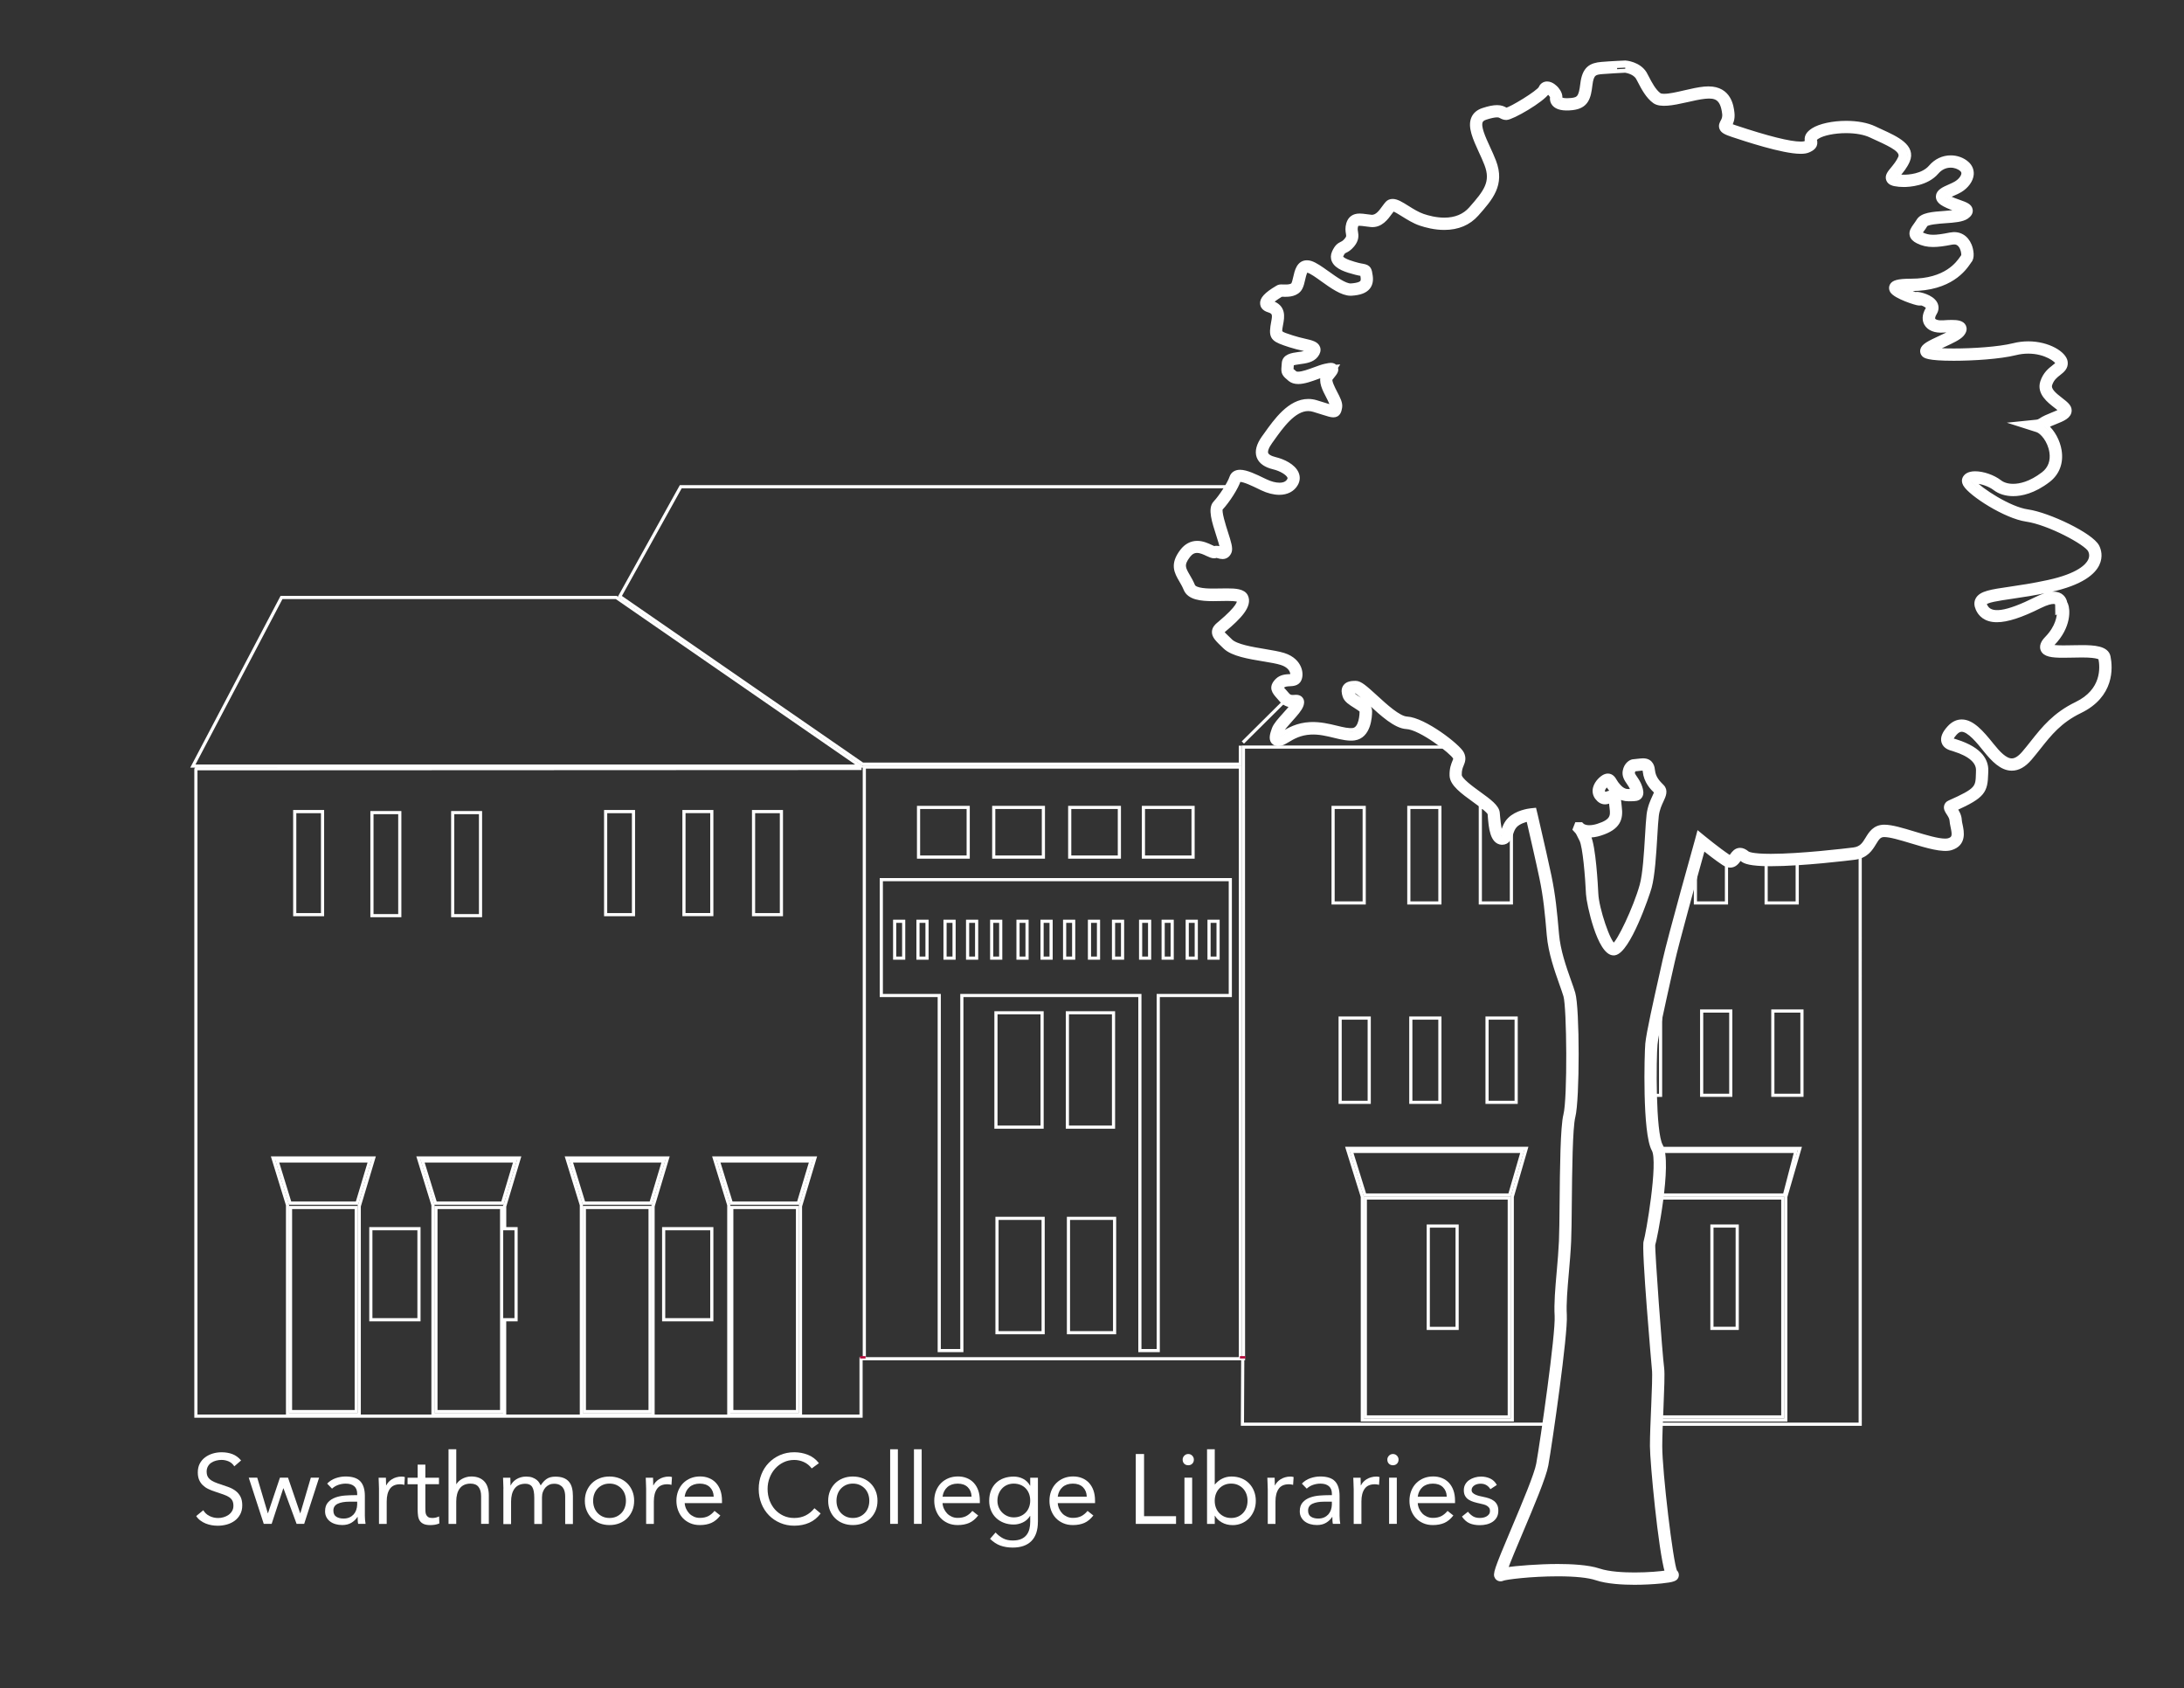 <?xml version="1.0" encoding="utf-8"?>
<!-- Generator: Adobe Illustrator 24.0.3, SVG Export Plug-In . SVG Version: 6.00 Build 0)  -->
<svg version="1.1" id="Layer_1" xmlns="http://www.w3.org/2000/svg" xmlns:xlink="http://www.w3.org/1999/xlink" x="0px" y="0px"
	 viewBox="0 0 691 534" style="enable-background:new 0 0 691 534;" xml:space="preserve">
<rect x="0" y="0" width="691" height="534" fill="#333333" stroke="none"/>
<style type="text/css">
	.st0{fill:none;stroke:#FFFFFF;stroke-width:1;stroke-miterlimit:10;}
	.st1{fill:none;stroke:#FFFFFF;stroke-width:1;stroke-miterlimit:10;}
	.st2{fill:none;stroke:#FFFFFF;stroke-miterlimit:10;}
	.st3{fill:#FFFFFF;}
	.st4{fill:#B30838;}
	.st5{fill:none;}
	.st6{fill:#B30838;stroke:#B30838;stroke-width:1;stroke-miterlimit:10;}
	.st7{fill:none;stroke:#B30838;stroke-width:0.75;stroke-miterlimit:10;}
	.st8{fill:none;stroke:#FFFFFF;stroke-width:1.25;stroke-miterlimit:10;}
</style>
<path class="st0" d="M142.26,469.38"/>
<path class="st1" d="M38.49,458.12"/>
<rect x="283.06" y="291.45" class="st2" width="2.86" height="11.66"/>
<rect x="290.44" y="291.45" class="st2" width="2.86" height="11.66"/>
<rect x="299" y="291.45" class="st2" width="2.86" height="11.66"/>
<rect x="306.14" y="291.45" class="st2" width="2.86" height="11.66"/>
<rect x="313.76" y="291.45" class="st2" width="2.86" height="11.66"/>
<rect x="322.09" y="291.45" class="st2" width="2.86" height="11.66"/>
<rect x="329.7" y="291.45" class="st2" width="2.86" height="11.66"/>
<rect x="336.84" y="291.45" class="st2" width="2.86" height="11.66"/>
<rect x="344.7" y="291.45" class="st2" width="2.86" height="11.66"/>
<rect x="352.31" y="291.45" class="st2" width="2.86" height="11.66"/>
<rect x="360.88" y="291.45" class="st2" width="2.85" height="11.66"/>
<rect x="368.01" y="291.45" class="st2" width="2.86" height="11.66"/>
<rect x="375.63" y="291.45" class="st2" width="2.86" height="11.66"/>
<rect x="382.53" y="291.45" class="st2" width="2.86" height="11.66"/>
<polygon class="st2" points="180.64,367.28 184.74,380.61 205.93,380.61 209.93,367.28 "/>
<rect x="137.93" y="381.99" class="st2" width="20.78" height="64.57"/>
<polygon class="st2" points="87.67,367.28 91.77,380.61 112.96,380.61 116.96,367.28 "/>
<rect x="184.89" y="381.99" class="st2" width="20.79" height="64.57"/>
<rect x="91.92" y="381.99" class="st2" width="20.79" height="64.57"/>
<polygon class="st2" points="133.68,367.28 137.79,380.61 158.98,380.61 162.97,367.28 "/>
<path class="st2" d="M431.98,448.25h45.54V379h-45.54V448.25z M451.89,387.87h9.13v32.37h-9.13V387.87z"/>
<polygon class="st2" points="431.85,378.05 477.63,378.05 481.64,364.25 427.55,364.25 "/>
<path class="st2" d="M524.89,364.25c-0.03,0.44-0.07,0.89-0.1,1.32c-0.28,4.16-0.57,8.32-0.86,12.48h40.65l3.59-13.8H524.89z"/>
<path class="st2" d="M524.47,379c-0.07,1.17-0.16,2.34-0.23,3.5l-1.83,16.71l1.83,49.04h39.82V379H524.47z M549.64,420.23h-8v-32.37
	h8V420.23z"/>
<polygon class="st0" points="231.39,380.61 252.58,380.61 256.58,367.28 227.28,367.28 "/>
<rect x="231.53" y="381.99" class="st2" width="20.79" height="64.57"/>
<g>
	<path class="st3" d="M74.13,463.88c-0.44-0.71-1.02-1.22-1.75-1.55c-0.73-0.32-1.49-0.48-2.28-0.48c-0.58,0-1.16,0.07-1.72,0.22
		c-0.56,0.15-1.07,0.36-1.51,0.66c-0.45,0.29-0.81,0.68-1.08,1.16c-0.27,0.48-0.41,1.04-0.41,1.69c0,0.5,0.08,0.94,0.23,1.33
		c0.16,0.39,0.41,0.73,0.76,1.05c0.35,0.31,0.83,0.6,1.44,0.88c0.6,0.27,1.34,0.54,2.22,0.81c0.85,0.27,1.68,0.56,2.48,0.87
		c0.8,0.31,1.51,0.71,2.12,1.19c0.61,0.48,1.1,1.08,1.47,1.8c0.36,0.72,0.55,1.62,0.55,2.7c0,1.1-0.22,2.06-0.66,2.87
		c-0.44,0.81-1.01,1.48-1.73,2.01c-0.72,0.53-1.55,0.93-2.48,1.19c-0.94,0.26-1.9,0.39-2.9,0.39c-0.65,0-1.29-0.06-1.94-0.17
		c-0.65-0.12-1.26-0.29-1.86-0.53c-0.59-0.24-1.15-0.55-1.67-0.94c-0.52-0.38-0.97-0.86-1.34-1.42l2.25-1.84
		c0.48,0.81,1.14,1.43,2,1.84c0.85,0.42,1.76,0.62,2.72,0.62c0.56,0,1.13-0.08,1.7-0.25c0.57-0.17,1.09-0.41,1.55-0.73
		c0.46-0.32,0.83-0.72,1.12-1.2c0.29-0.48,0.44-1.03,0.44-1.66c0-0.69-0.11-1.24-0.34-1.67c-0.23-0.43-0.58-0.8-1.06-1.11
		c-0.48-0.31-1.08-0.59-1.81-0.84c-0.73-0.25-1.58-0.54-2.56-0.87c-0.79-0.25-1.52-0.54-2.19-0.86c-0.67-0.32-1.24-0.72-1.73-1.19
		c-0.49-0.47-0.87-1.03-1.16-1.69c-0.28-0.66-0.42-1.44-0.42-2.36c0-1.06,0.21-1.99,0.62-2.78c0.42-0.79,0.98-1.45,1.69-1.98
		c0.71-0.53,1.51-0.93,2.4-1.2c0.89-0.27,1.83-0.41,2.81-0.41c1.25,0,2.39,0.19,3.42,0.58c1.03,0.39,1.95,1.06,2.76,2.01
		L74.13,463.88z"/>
	<path class="st3" d="M96.24,482.08h-2.4l-4.15-11.24h-0.06l-3.68,11.24h-2.5l-4.75-14.61h2.69l3.34,11.24h0.06l3.78-11.24h2.56
		l3.84,11.24h0.06l3.31-11.24h2.62L96.24,482.08z"/>
	<path class="st3" d="M103.51,469.34c0.75-0.77,1.64-1.34,2.67-1.7c1.03-0.36,2.08-0.55,3.14-0.55c2.16,0,3.73,0.51,4.68,1.53
		c0.96,1.02,1.44,2.57,1.44,4.65v6.28c0,0.42,0.02,0.85,0.06,1.3c0.04,0.45,0.09,0.86,0.16,1.23h-2.34
		c-0.08-0.33-0.13-0.7-0.14-1.11c-0.01-0.41-0.02-0.76-0.02-1.08h-0.06c-0.48,0.75-1.12,1.36-1.92,1.84
		c-0.8,0.48-1.76,0.72-2.89,0.72c-0.75,0-1.45-0.09-2.11-0.28c-0.66-0.19-1.23-0.46-1.72-0.83c-0.49-0.36-0.88-0.82-1.17-1.36
		c-0.29-0.54-0.44-1.17-0.44-1.87c0-1.21,0.31-2.15,0.94-2.84c0.62-0.69,1.4-1.2,2.33-1.53c0.93-0.33,1.92-0.54,3-0.62
		c1.07-0.08,2.06-0.12,2.95-0.12h0.94v-0.44c0-1.06-0.32-1.86-0.95-2.4c-0.64-0.54-1.52-0.81-2.67-0.81c-0.79,0-1.57,0.13-2.33,0.39
		c-0.76,0.26-1.43,0.66-2.01,1.2L103.51,469.34z M110.57,475.06c-1.56,0-2.8,0.22-3.72,0.66c-0.92,0.44-1.37,1.16-1.37,2.15
		c0,0.92,0.31,1.57,0.92,1.95c0.61,0.39,1.38,0.58,2.3,0.58c0.71,0,1.33-0.12,1.86-0.36c0.53-0.24,0.97-0.56,1.33-0.95
		c0.35-0.4,0.62-0.86,0.81-1.39c0.19-0.53,0.29-1.1,0.31-1.7v-0.94H110.57z"/>
	<path class="st3" d="M119.91,470.94c0-0.67-0.02-1.29-0.06-1.87c-0.04-0.58-0.06-1.11-0.06-1.59h2.31c0,0.4,0.01,0.79,0.03,1.19
		c0.02,0.4,0.03,0.8,0.03,1.22h0.06c0.17-0.35,0.4-0.7,0.7-1.03c0.3-0.33,0.66-0.63,1.08-0.89c0.42-0.26,0.88-0.47,1.4-0.62
		c0.52-0.16,1.08-0.23,1.69-0.23c0.17,0,0.33,0.01,0.5,0.03c0.17,0.02,0.33,0.06,0.5,0.12l-0.16,2.47
		c-0.42-0.12-0.85-0.19-1.31-0.19c-1.5,0-2.59,0.48-3.26,1.45c-0.68,0.97-1.01,2.29-1.01,3.98v7.12h-2.44V470.94z"/>
	<path class="st3" d="M138.89,469.53h-4.31v7.31c0,0.48,0.01,0.92,0.03,1.33c0.02,0.41,0.1,0.76,0.25,1.06
		c0.15,0.3,0.36,0.54,0.66,0.72c0.29,0.18,0.71,0.27,1.25,0.27c0.35,0,0.72-0.04,1.09-0.12c0.37-0.08,0.73-0.21,1.06-0.38l0.09,2.22
		c-0.42,0.19-0.88,0.32-1.39,0.41c-0.51,0.08-0.99,0.12-1.45,0.12c-0.87,0-1.57-0.12-2.09-0.34c-0.52-0.23-0.93-0.55-1.22-0.97
		c-0.29-0.42-0.48-0.93-0.58-1.55c-0.09-0.61-0.14-1.3-0.14-2.04v-8.02h-3.19v-2.06h3.19v-4.15h2.44v4.15h4.31V469.53z"/>
	<path class="st3" d="M141.92,458.48h2.44v11.02h0.06c0.17-0.29,0.4-0.58,0.69-0.86c0.29-0.28,0.64-0.54,1.05-0.77
		c0.41-0.23,0.86-0.42,1.36-0.56c0.5-0.15,1.03-0.22,1.59-0.22c0.96,0,1.78,0.15,2.48,0.44c0.7,0.29,1.27,0.7,1.73,1.22
		c0.46,0.52,0.8,1.15,1.01,1.89c0.22,0.74,0.33,1.55,0.33,2.42v9.02h-2.44v-8.77c0-1.23-0.27-2.2-0.81-2.9
		c-0.54-0.71-1.38-1.06-2.53-1.06c-0.79,0-1.47,0.14-2.05,0.41c-0.57,0.27-1.04,0.66-1.4,1.16c-0.36,0.5-0.64,1.09-0.81,1.78
		c-0.18,0.69-0.27,1.45-0.27,2.28v7.12h-2.44V458.48z"/>
	<path class="st3" d="M159.28,470.94c0-0.67-0.02-1.29-0.06-1.87c-0.04-0.58-0.06-1.11-0.06-1.59h2.31c0,0.4,0.01,0.79,0.03,1.19
		c0.02,0.4,0.03,0.8,0.03,1.22h0.06c0.17-0.35,0.4-0.7,0.7-1.03c0.3-0.33,0.66-0.63,1.08-0.89c0.42-0.26,0.88-0.47,1.4-0.62
		c0.52-0.16,1.08-0.23,1.69-0.23c0.79,0,1.45,0.1,1.98,0.3c0.53,0.2,0.97,0.44,1.33,0.72c0.35,0.28,0.63,0.58,0.83,0.91
		c0.2,0.32,0.36,0.61,0.48,0.86c0.54-0.88,1.17-1.56,1.87-2.04c0.71-0.49,1.62-0.73,2.75-0.73c1.04,0,1.91,0.14,2.62,0.42
		c0.71,0.28,1.28,0.69,1.72,1.22c0.44,0.53,0.75,1.18,0.94,1.94c0.19,0.76,0.28,1.61,0.28,2.54v8.87h-2.44v-8.74
		c0-0.5-0.05-0.99-0.16-1.47c-0.1-0.48-0.29-0.91-0.56-1.28c-0.27-0.38-0.64-0.68-1.09-0.91c-0.46-0.23-1.04-0.34-1.75-0.34
		c-0.52,0-1.01,0.1-1.47,0.31c-0.46,0.21-0.86,0.5-1.2,0.87c-0.34,0.38-0.61,0.83-0.81,1.36c-0.2,0.53-0.3,1.12-0.3,1.76v8.43h-2.44
		v-8.27c0-1.62-0.22-2.77-0.66-3.45c-0.44-0.68-1.16-1.01-2.15-1.01c-0.79,0-1.47,0.14-2.05,0.41c-0.57,0.27-1.04,0.66-1.4,1.16
		c-0.36,0.5-0.64,1.09-0.81,1.78c-0.18,0.69-0.27,1.45-0.27,2.28v7.12h-2.44V470.94z"/>
	<path class="st3" d="M185.04,474.78c0-1.14,0.2-2.19,0.59-3.12c0.4-0.94,0.94-1.74,1.62-2.42c0.69-0.68,1.51-1.2,2.47-1.58
		c0.96-0.38,2-0.56,3.12-0.56c1.12,0,2.16,0.19,3.12,0.56c0.96,0.37,1.78,0.9,2.47,1.58c0.69,0.68,1.23,1.48,1.62,2.42
		c0.4,0.94,0.59,1.98,0.59,3.12c0,1.15-0.2,2.19-0.59,3.12c-0.4,0.94-0.94,1.74-1.62,2.42c-0.69,0.68-1.51,1.2-2.47,1.58
		c-0.96,0.38-2,0.56-3.12,0.56c-1.12,0-2.17-0.19-3.12-0.56s-1.78-0.9-2.47-1.58c-0.69-0.68-1.23-1.48-1.62-2.42
		C185.23,476.96,185.04,475.92,185.04,474.78z M187.66,474.78c0,0.77,0.12,1.48,0.36,2.14c0.24,0.66,0.59,1.23,1.05,1.72
		c0.46,0.49,1,0.87,1.64,1.16c0.63,0.28,1.35,0.42,2.14,0.42c0.79,0,1.5-0.14,2.14-0.42c0.63-0.28,1.18-0.67,1.64-1.16
		c0.46-0.49,0.81-1.06,1.05-1.72c0.24-0.66,0.36-1.37,0.36-2.14c0-0.77-0.12-1.48-0.36-2.14c-0.24-0.66-0.59-1.23-1.05-1.72
		c-0.46-0.49-1-0.87-1.64-1.16c-0.64-0.28-1.35-0.42-2.14-0.42c-0.79,0-1.5,0.14-2.14,0.42c-0.63,0.28-1.18,0.67-1.64,1.16
		c-0.46,0.49-0.81,1.06-1.05,1.72C187.78,473.29,187.66,474.01,187.66,474.78z"/>
	<path class="st3" d="M204.43,470.94c0-0.67-0.02-1.29-0.06-1.87c-0.04-0.58-0.06-1.11-0.06-1.59h2.31c0,0.4,0.01,0.79,0.03,1.19
		c0.02,0.4,0.03,0.8,0.03,1.22h0.06c0.17-0.35,0.4-0.7,0.7-1.03c0.3-0.33,0.66-0.63,1.08-0.89c0.42-0.26,0.88-0.47,1.4-0.62
		c0.52-0.16,1.08-0.23,1.69-0.23c0.17,0,0.33,0.01,0.5,0.03c0.17,0.02,0.33,0.06,0.5,0.12l-0.16,2.47
		c-0.42-0.12-0.85-0.19-1.31-0.19c-1.5,0-2.59,0.48-3.26,1.45c-0.68,0.97-1.01,2.29-1.01,3.98v7.12h-2.44V470.94z"/>
	<path class="st3" d="M227.91,479.43c-0.87,1.12-1.83,1.91-2.87,2.36c-1.04,0.45-2.25,0.67-3.62,0.67c-1.14,0-2.18-0.2-3.09-0.61
		c-0.92-0.41-1.69-0.95-2.33-1.64c-0.64-0.69-1.12-1.5-1.47-2.44c-0.34-0.94-0.52-1.94-0.52-3c0-1.12,0.19-2.16,0.56-3.11
		c0.38-0.95,0.9-1.76,1.56-2.44c0.67-0.68,1.46-1.2,2.37-1.58c0.92-0.38,1.91-0.56,3-0.56c1.02,0,1.96,0.17,2.81,0.52
		c0.85,0.34,1.59,0.84,2.2,1.5c0.61,0.66,1.09,1.46,1.42,2.4c0.33,0.95,0.5,2.02,0.5,3.23v0.78h-11.8c0.04,0.62,0.19,1.22,0.45,1.79
		c0.26,0.57,0.6,1.07,1.01,1.5c0.42,0.43,0.91,0.76,1.47,1.01s1.18,0.38,1.84,0.38c1.06,0,1.96-0.19,2.69-0.56
		c0.73-0.38,1.38-0.93,1.97-1.65L227.91,479.43z M225.81,473.47c-0.04-1.25-0.45-2.25-1.22-3c-0.77-0.75-1.83-1.12-3.19-1.12
		c-1.35,0-2.45,0.38-3.28,1.12c-0.83,0.75-1.33,1.75-1.5,3H225.81z"/>
	<path class="st3" d="M256.82,464.54c-0.67-0.89-1.49-1.57-2.47-2.01c-0.98-0.45-2-0.67-3.06-0.67c-1.23,0-2.36,0.25-3.39,0.75
		c-1.03,0.5-1.92,1.17-2.67,2.01c-0.75,0.84-1.33,1.82-1.75,2.94c-0.42,1.11-0.62,2.27-0.62,3.48c0,1.29,0.21,2.49,0.62,3.61
		c0.42,1.11,0.99,2.08,1.73,2.9c0.74,0.82,1.62,1.47,2.65,1.95c1.03,0.48,2.17,0.72,3.42,0.72c1.35,0,2.56-0.27,3.62-0.8
		c1.06-0.53,1.99-1.3,2.78-2.29l1.97,1.66c-1,1.33-2.2,2.31-3.61,2.93c-1.4,0.62-2.99,0.94-4.76,0.94c-1.58,0-3.06-0.29-4.43-0.88
		c-1.37-0.58-2.57-1.39-3.57-2.42c-1.01-1.03-1.8-2.25-2.37-3.67c-0.57-1.42-0.86-2.97-0.86-4.65c0-1.62,0.28-3.14,0.83-4.56
		c0.55-1.42,1.33-2.64,2.33-3.68c1-1.04,2.19-1.86,3.56-2.47c1.37-0.6,2.88-0.91,4.53-0.91c1.5,0,2.94,0.27,4.32,0.81
		c1.38,0.54,2.54,1.43,3.48,2.65L256.82,464.54z"/>
	<path class="st3" d="M262.03,474.78c0-1.14,0.2-2.19,0.59-3.12s0.94-1.74,1.62-2.42c0.69-0.68,1.51-1.2,2.47-1.58
		c0.96-0.38,2-0.56,3.12-0.56c1.12,0,2.16,0.19,3.12,0.56c0.96,0.37,1.78,0.9,2.47,1.58c0.69,0.68,1.23,1.48,1.62,2.42
		c0.4,0.94,0.59,1.98,0.59,3.12c0,1.15-0.2,2.19-0.59,3.12c-0.4,0.94-0.94,1.74-1.62,2.42c-0.69,0.68-1.51,1.2-2.47,1.58
		s-2,0.56-3.12,0.56c-1.12,0-2.17-0.19-3.12-0.56s-1.78-0.9-2.47-1.58c-0.69-0.68-1.23-1.48-1.62-2.42
		C262.23,476.96,262.03,475.92,262.03,474.78z M264.66,474.78c0,0.77,0.12,1.48,0.36,2.14c0.24,0.66,0.59,1.23,1.05,1.72
		c0.46,0.49,1,0.87,1.64,1.16c0.63,0.28,1.35,0.42,2.14,0.42c0.79,0,1.5-0.14,2.14-0.42c0.63-0.28,1.18-0.67,1.64-1.16
		c0.46-0.49,0.81-1.06,1.05-1.72c0.24-0.66,0.36-1.37,0.36-2.14c0-0.77-0.12-1.48-0.36-2.14c-0.24-0.66-0.59-1.23-1.05-1.72
		c-0.46-0.49-1-0.87-1.64-1.16c-0.64-0.28-1.35-0.42-2.14-0.42c-0.79,0-1.5,0.14-2.14,0.42c-0.63,0.28-1.18,0.67-1.64,1.16
		c-0.46,0.49-0.81,1.06-1.05,1.72C264.78,473.29,264.66,474.01,264.66,474.78z"/>
	<path class="st3" d="M281.64,458.48h2.44v23.6h-2.44V458.48z"/>
	<path class="st3" d="M289.17,458.48h2.44v23.6h-2.44V458.48z"/>
	<path class="st3" d="M309.49,479.43c-0.87,1.12-1.83,1.91-2.87,2.36c-1.04,0.45-2.25,0.67-3.62,0.67c-1.14,0-2.18-0.2-3.09-0.61
		c-0.92-0.41-1.69-0.95-2.33-1.64c-0.64-0.69-1.12-1.5-1.47-2.44c-0.34-0.94-0.52-1.94-0.52-3c0-1.12,0.19-2.16,0.56-3.11
		c0.38-0.95,0.89-1.76,1.56-2.44c0.67-0.68,1.46-1.2,2.37-1.58c0.92-0.38,1.91-0.56,3-0.56c1.02,0,1.96,0.17,2.81,0.52
		c0.85,0.34,1.59,0.84,2.2,1.5c0.61,0.66,1.09,1.46,1.42,2.4c0.33,0.95,0.5,2.02,0.5,3.23v0.78h-11.8c0.04,0.62,0.19,1.22,0.45,1.79
		c0.26,0.57,0.6,1.07,1.01,1.5c0.42,0.43,0.91,0.76,1.47,1.01c0.56,0.25,1.18,0.38,1.84,0.38c1.06,0,1.96-0.19,2.69-0.56
		c0.73-0.38,1.38-0.93,1.97-1.65L309.49,479.43z M307.4,473.47c-0.04-1.25-0.45-2.25-1.22-3c-0.77-0.75-1.83-1.12-3.18-1.12
		s-2.45,0.38-3.28,1.12c-0.83,0.75-1.33,1.75-1.5,3H307.4z"/>
	<path class="st3" d="M328.38,481.43c0,2.66-0.68,4.69-2.04,6.07c-1.36,1.38-3.34,2.08-5.92,2.08c-1.44,0-2.73-0.21-3.89-0.62
		c-1.16-0.42-2.25-1.13-3.29-2.15l1.75-2c0.77,0.83,1.59,1.46,2.45,1.89c0.86,0.43,1.86,0.64,2.98,0.64c1.08,0,1.98-0.16,2.7-0.48
		c0.72-0.32,1.28-0.76,1.7-1.31c0.42-0.55,0.71-1.18,0.88-1.89c0.17-0.71,0.25-1.45,0.25-2.22v-1.87h-0.06
		c-0.58,0.94-1.34,1.62-2.28,2.06c-0.94,0.44-1.89,0.66-2.87,0.66c-1.14,0-2.2-0.19-3.15-0.56c-0.96-0.37-1.78-0.89-2.47-1.56
		c-0.69-0.67-1.22-1.46-1.59-2.37c-0.37-0.92-0.56-1.91-0.56-3c0-1.19,0.19-2.26,0.56-3.22c0.38-0.96,0.9-1.76,1.58-2.42
		c0.68-0.66,1.49-1.16,2.45-1.51c0.96-0.35,2.02-0.53,3.18-0.53c0.5,0,1,0.06,1.5,0.17c0.5,0.11,0.98,0.29,1.45,0.53
		c0.47,0.24,0.89,0.54,1.26,0.91c0.38,0.36,0.69,0.79,0.94,1.26h0.06v-2.5h2.44V481.43z M315.58,474.78c0,0.75,0.14,1.44,0.41,2.08
		c0.27,0.63,0.64,1.19,1.11,1.65c0.47,0.47,1.01,0.84,1.64,1.11c0.62,0.27,1.29,0.41,2,0.41c0.83,0,1.57-0.15,2.22-0.44
		c0.65-0.29,1.19-0.68,1.64-1.17c0.45-0.49,0.79-1.05,1.01-1.69c0.23-0.63,0.34-1.31,0.34-2.01c0-0.79-0.12-1.51-0.37-2.17
		c-0.25-0.66-0.6-1.22-1.06-1.7c-0.46-0.48-1.01-0.85-1.66-1.11c-0.65-0.26-1.35-0.39-2.12-0.39c-0.77,0-1.47,0.14-2.11,0.42
		c-0.63,0.28-1.18,0.67-1.62,1.16c-0.45,0.49-0.8,1.06-1.05,1.72C315.7,473.29,315.58,474.01,315.58,474.78z"/>
	<path class="st3" d="M345.93,479.43c-0.88,1.12-1.83,1.91-2.87,2.36c-1.04,0.45-2.25,0.67-3.62,0.67c-1.14,0-2.17-0.2-3.09-0.61
		c-0.92-0.41-1.69-0.95-2.33-1.64c-0.63-0.69-1.12-1.5-1.47-2.44c-0.34-0.94-0.51-1.94-0.51-3c0-1.12,0.19-2.16,0.56-3.11
		c0.38-0.95,0.89-1.76,1.56-2.44c0.67-0.68,1.46-1.2,2.37-1.58c0.91-0.38,1.91-0.56,3-0.56c1.02,0,1.96,0.17,2.81,0.52
		c0.85,0.34,1.59,0.84,2.2,1.5c0.61,0.66,1.09,1.46,1.42,2.4c0.33,0.95,0.5,2.02,0.5,3.23v0.78h-11.8c0.04,0.62,0.19,1.22,0.45,1.79
		c0.26,0.57,0.6,1.07,1.01,1.5c0.42,0.43,0.91,0.76,1.47,1.01c0.56,0.25,1.18,0.38,1.84,0.38c1.06,0,1.96-0.19,2.69-0.56
		c0.73-0.38,1.38-0.93,1.97-1.65L345.93,479.43z M343.84,473.47c-0.04-1.25-0.45-2.25-1.22-3c-0.77-0.75-1.83-1.12-3.18-1.12
		c-1.35,0-2.45,0.38-3.28,1.12c-0.83,0.75-1.33,1.75-1.5,3H343.84z"/>
	<path class="st3" d="M359.35,459.98h2.62v19.67h10.12v2.44h-12.74V459.98z"/>
	<path class="st3" d="M374.18,461.76c0-0.48,0.17-0.89,0.52-1.25c0.34-0.35,0.76-0.53,1.26-0.53c0.5,0,0.92,0.18,1.26,0.53
		c0.34,0.35,0.51,0.77,0.51,1.25c0,0.52-0.17,0.95-0.5,1.28c-0.33,0.33-0.76,0.5-1.28,0.5c-0.52,0-0.95-0.17-1.28-0.5
		C374.35,462.71,374.18,462.28,374.18,461.76z M374.75,467.47h2.44v14.61h-2.44V467.47z"/>
	<path class="st3" d="M381.9,458.48h2.44v11.12h0.06c0.67-0.79,1.44-1.41,2.33-1.84c0.88-0.44,1.86-0.66,2.92-0.66
		c1.14,0,2.19,0.19,3.14,0.58c0.95,0.38,1.75,0.92,2.42,1.61c0.67,0.69,1.19,1.5,1.56,2.44s0.56,1.96,0.56,3.06
		c0,1.1-0.19,2.12-0.56,3.06c-0.38,0.94-0.89,1.75-1.55,2.44c-0.66,0.69-1.43,1.22-2.33,1.61c-0.89,0.38-1.85,0.58-2.87,0.58
		c-1.31,0-2.46-0.29-3.45-0.86c-0.99-0.57-1.71-1.27-2.17-2.11h-0.06v2.59h-2.44V458.48z M384.33,474.78c0,0.77,0.12,1.48,0.36,2.14
		c0.24,0.66,0.59,1.23,1.05,1.72c0.46,0.49,1,0.87,1.64,1.16c0.63,0.28,1.35,0.42,2.14,0.42c0.79,0,1.5-0.14,2.14-0.42
		c0.63-0.28,1.18-0.67,1.64-1.16c0.46-0.49,0.81-1.06,1.05-1.72c0.24-0.66,0.36-1.37,0.36-2.14c0-0.77-0.12-1.48-0.36-2.14
		c-0.24-0.66-0.59-1.23-1.05-1.72c-0.46-0.49-1-0.87-1.64-1.16c-0.64-0.28-1.35-0.42-2.14-0.42c-0.79,0-1.5,0.14-2.14,0.42
		c-0.63,0.28-1.18,0.67-1.64,1.16c-0.46,0.49-0.81,1.06-1.05,1.72C384.45,473.29,384.33,474.01,384.33,474.78z"/>
	<path class="st3" d="M401.1,470.94c0-0.67-0.02-1.29-0.06-1.87c-0.04-0.58-0.06-1.11-0.06-1.59h2.31c0,0.4,0.01,0.79,0.03,1.19
		c0.02,0.4,0.03,0.8,0.03,1.22h0.06c0.17-0.35,0.4-0.7,0.7-1.03c0.3-0.33,0.66-0.63,1.08-0.89c0.42-0.26,0.88-0.47,1.41-0.62
		c0.52-0.16,1.08-0.23,1.69-0.23c0.17,0,0.33,0.01,0.5,0.03c0.17,0.02,0.33,0.06,0.5,0.12l-0.16,2.47
		c-0.42-0.12-0.85-0.19-1.31-0.19c-1.5,0-2.59,0.48-3.26,1.45c-0.68,0.97-1.01,2.29-1.01,3.98v7.12h-2.44V470.94z"/>
	<path class="st3" d="M411.9,469.34c0.75-0.77,1.64-1.34,2.67-1.7c1.03-0.36,2.08-0.55,3.14-0.55c2.16,0,3.73,0.51,4.68,1.53
		c0.96,1.02,1.44,2.57,1.44,4.65v6.28c0,0.42,0.02,0.85,0.06,1.3c0.04,0.45,0.09,0.86,0.16,1.23h-2.34
		c-0.08-0.33-0.13-0.7-0.14-1.11c-0.01-0.41-0.02-0.76-0.02-1.08h-0.06c-0.48,0.75-1.12,1.36-1.92,1.84
		c-0.8,0.48-1.76,0.72-2.89,0.72c-0.75,0-1.45-0.09-2.11-0.28c-0.66-0.19-1.23-0.46-1.72-0.83c-0.49-0.36-0.88-0.82-1.17-1.36
		c-0.29-0.54-0.44-1.17-0.44-1.87c0-1.21,0.31-2.15,0.94-2.84c0.62-0.69,1.4-1.2,2.33-1.53c0.93-0.33,1.92-0.54,3-0.62
		c1.07-0.08,2.06-0.12,2.95-0.12h0.94v-0.44c0-1.06-0.32-1.86-0.95-2.4c-0.64-0.54-1.53-0.81-2.67-0.81c-0.79,0-1.57,0.13-2.33,0.39
		c-0.76,0.26-1.43,0.66-2.01,1.2L411.9,469.34z M418.96,475.06c-1.56,0-2.8,0.22-3.72,0.66c-0.92,0.44-1.37,1.16-1.37,2.15
		c0,0.92,0.31,1.57,0.92,1.95c0.61,0.39,1.38,0.58,2.29,0.58c0.71,0,1.33-0.12,1.86-0.36c0.53-0.24,0.97-0.56,1.33-0.95
		c0.35-0.4,0.62-0.86,0.81-1.39c0.19-0.53,0.29-1.1,0.31-1.7v-0.94H418.96z"/>
	<path class="st3" d="M428.29,470.94c0-0.67-0.02-1.29-0.06-1.87c-0.04-0.58-0.06-1.11-0.06-1.59h2.31c0,0.4,0.01,0.79,0.03,1.19
		c0.02,0.4,0.03,0.8,0.03,1.22h0.06c0.17-0.35,0.4-0.7,0.7-1.03c0.3-0.33,0.66-0.63,1.08-0.89c0.42-0.26,0.88-0.47,1.41-0.62
		c0.52-0.16,1.08-0.23,1.69-0.23c0.17,0,0.33,0.01,0.5,0.03c0.17,0.02,0.33,0.06,0.5,0.12l-0.16,2.47
		c-0.42-0.12-0.85-0.19-1.31-0.19c-1.5,0-2.59,0.48-3.26,1.45c-0.68,0.97-1.01,2.29-1.01,3.98v7.12h-2.44V470.94z"/>
	<path class="st3" d="M438.94,461.76c0-0.48,0.17-0.89,0.52-1.25c0.34-0.35,0.76-0.53,1.26-0.53c0.5,0,0.92,0.18,1.26,0.53
		c0.34,0.35,0.51,0.77,0.51,1.25c0,0.52-0.17,0.95-0.5,1.28c-0.33,0.33-0.76,0.5-1.28,0.5c-0.52,0-0.95-0.17-1.28-0.5
		C439.11,462.71,438.94,462.28,438.94,461.76z M439.5,467.47h2.44v14.61h-2.44V467.47z"/>
	<path class="st3" d="M459.83,479.43c-0.88,1.12-1.83,1.91-2.87,2.36c-1.04,0.45-2.25,0.67-3.62,0.67c-1.14,0-2.17-0.2-3.09-0.61
		c-0.92-0.41-1.69-0.95-2.33-1.64c-0.63-0.69-1.12-1.5-1.47-2.44c-0.34-0.94-0.51-1.94-0.51-3c0-1.12,0.19-2.16,0.56-3.11
		c0.38-0.95,0.89-1.76,1.56-2.44c0.67-0.68,1.46-1.2,2.37-1.58c0.92-0.38,1.92-0.56,3-0.56c1.02,0,1.96,0.17,2.81,0.52
		c0.85,0.34,1.59,0.84,2.2,1.5c0.61,0.66,1.09,1.46,1.42,2.4c0.33,0.95,0.5,2.02,0.5,3.23v0.78h-11.8c0.04,0.62,0.19,1.22,0.45,1.79
		c0.26,0.57,0.6,1.07,1.01,1.5c0.42,0.43,0.91,0.76,1.47,1.01c0.56,0.25,1.18,0.38,1.84,0.38c1.06,0,1.96-0.19,2.69-0.56
		c0.73-0.38,1.38-0.93,1.97-1.65L459.83,479.43z M457.74,473.47c-0.04-1.25-0.45-2.25-1.22-3c-0.77-0.75-1.83-1.12-3.18-1.12
		c-1.35,0-2.45,0.38-3.28,1.12c-0.83,0.75-1.33,1.75-1.5,3H457.74z"/>
	<path class="st3" d="M464.45,478.24c0.48,0.6,1,1.08,1.58,1.44c0.57,0.35,1.3,0.53,2.17,0.53c0.38,0,0.75-0.04,1.14-0.12
		c0.39-0.08,0.73-0.22,1.05-0.41c0.31-0.19,0.56-0.42,0.75-0.7c0.19-0.28,0.28-0.62,0.28-1.01c0-0.4-0.09-0.72-0.27-0.97
		c-0.18-0.25-0.41-0.46-0.7-0.64c-0.29-0.18-0.62-0.32-1-0.42c-0.37-0.1-0.76-0.2-1.16-0.28c-0.69-0.15-1.34-0.31-1.97-0.5
		c-0.62-0.19-1.17-0.43-1.64-0.73c-0.47-0.3-0.84-0.69-1.12-1.17c-0.28-0.48-0.42-1.09-0.42-1.84c0-0.71,0.16-1.33,0.47-1.87
		c0.31-0.54,0.73-0.99,1.25-1.34c0.52-0.35,1.1-0.62,1.75-0.81c0.64-0.19,1.31-0.28,2-0.28c1.04,0,2,0.21,2.89,0.62
		c0.88,0.42,1.58,1.09,2.08,2.03l-2.03,1.34c-0.31-0.52-0.72-0.94-1.23-1.26c-0.51-0.32-1.13-0.48-1.86-0.48
		c-0.33,0-0.67,0.04-1.01,0.12c-0.34,0.08-0.65,0.21-0.92,0.38c-0.27,0.17-0.5,0.38-0.67,0.64c-0.18,0.26-0.26,0.56-0.26,0.89
		c0,0.31,0.1,0.58,0.3,0.8c0.2,0.22,0.47,0.41,0.81,0.58c0.34,0.17,0.74,0.31,1.19,0.44c0.45,0.12,0.91,0.23,1.39,0.31
		c0.65,0.12,1.26,0.29,1.84,0.48c0.58,0.2,1.09,0.46,1.53,0.8c0.44,0.33,0.78,0.75,1.03,1.25c0.25,0.5,0.37,1.11,0.37,1.84
		c0,0.83-0.17,1.54-0.5,2.12c-0.33,0.58-0.78,1.06-1.33,1.42c-0.55,0.36-1.18,0.63-1.87,0.8c-0.7,0.17-1.41,0.25-2.14,0.25
		c-1.25,0-2.33-0.19-3.23-0.58c-0.91-0.38-1.72-1.1-2.45-2.14L464.45,478.24z"/>
</g>
<path class="st4" d="M399.49,154.27c1.79,0.86,3.68,1.34,5.31,1.34c0.63,0,1.21-0.08,1.76-0.22l-1.1-1.46h-6.65L399.49,154.27z"/>
<path class="st2" d="M494.77,416.12c-0.22-3.59,0.2-8.43,0.65-13.56c0.28-3.24,0.58-6.57,0.72-9.79c0.12-2.67,0.16-7.07,0.21-12.17
	c0.1-10.61,0.23-23.82,1.13-27.34c1.33-5.24,1.33-34.28-0.01-38.83c-0.34-1.13-0.81-2.49-1.35-4.02c-1.5-4.24-3.37-9.52-3.82-14.78
	c-0.6-7.08-1.09-12.17-2.37-18.35c-1.23-5.9-4.43-19.63-4.47-19.76l-0.19-0.82l-0.83,0.08c-0.16,0.02-3.89,0.44-6.25,2.53v26.34
	h-9.83v-30.22h4.23c-0.96-1.15-2.58-2.4-4.83-4.04c-2.61-1.89-6.18-4.48-6.23-6.08c-0.05-1.69,0.34-2.62,0.67-3.43
	c0.39-0.93,0.8-1.89,0.1-3.29c-0.25-0.51-0.98-1.32-1.99-2.25h-66.9l0.02,193.52h-0.24l-0.1,20.69h97.84
	C492.77,437.71,495.03,420.24,494.77,416.12z M470.49,322.07h9.21v26.65h-9.21V322.07z M445.74,255.43h9.83v30.22h-9.83V255.43z
	 M455.57,322.07v26.65h-9.2v-26.65H455.57z M421.78,255.43h9.84v30.22h-9.84V255.43z M424.01,322.07h9.2v26.65h-9.2V322.07z
	 M478.47,378.59v70.61h-47.44V378.6l-4.77-15.31h56.65L478.47,378.59z"/>
<path class="st5" d="M459.22,235.39c-3.84-3.26-10.29-7.43-14.11-7.62c-2.65-0.13-6.95-4.07-10.1-6.95
	c-3.11-2.85-4.79-4.34-6.07-4.34c-1.16,0-2.43,0.12-3.07,1.01c-0.6,0.83-0.35,1.9-0.08,2.73c0.4,1.2,1.73,2.03,3.14,2.91
	c0.8,0.49,2.28,1.41,2.28,1.87c0,1-0.15,5.97-3.04,6.39c-1.52,0.19-3.38-0.26-5.44-0.76c-2.39-0.58-5.14-1.25-8.12-1.12
	c-4.02,0.19-6.65,1.76-8.4,2.8c-0.65,0.39-1.22,0.74-1.57,0.82c-0.01,0-0.01,0-0.01,0c0.04-0.3,0.19-0.82,0.5-1.73
	c0.31-0.87,1.72-2.44,2.97-3.82c1.5-1.67,2.93-3.26,3.36-4.49c0.1-0.29,0.36-1.04-0.07-1.64c-0.39-0.57-1.08-0.57-1.3-0.57
	c-0.14,0-0.3,0.01-0.48,0.02c-0.28,0.02-0.6,0.02-0.93-0.01l-14.62,14.5H459.22z"/>
<path class="st5" d="M525.41,253.09c0.71-1.51,1.37-2.94,0.2-4.1c-1.28-1.28-2.72-2.73-2.97-5.23c-0.21-1.97-1.08-2.88-2.77-2.88
	c-0.45,0-0.96,0.06-1.55,0.12c-0.46,0.06-0.98,0.13-1.73,0.19c-0.65,0.18-1.85,0.96-2.18,2.8c-0.24,1.38,0.46,2.41,1.15,3.41
	c0.46,0.67,0.95,1.37,1.25,2.28c0.15,0.44,0.21,0.71,0.24,0.88c-0.25,0.02-0.65,0.02-1.02,0.03l-0.91,0.01
	c-1.87,0-3.01-1.42-3.77-2.36l-0.16-0.19c-0.19-0.25-0.35-0.51-0.5-0.77c-0.41-0.69-0.91-1.55-1.97-1.55
	c-0.27,0-0.55,0.07-0.83,0.19c-0.91,0.4-2.46,1.78-2.89,3.46c-0.25,1.01-0.07,1.96,0.54,2.76c0.69,0.9,1.43,1.34,2.28,1.34
	c0.5,0,0.92-0.16,1.29-0.28c0.27-0.1,0.51-0.19,0.74-0.19c0.01,0,0.01,0,0.01,0c0.04,0,0.08,0.01,0.11,0.01
	c0.03,0.19,0.05,0.46,0.08,0.74c0.04,0.46,0.1,1.06,0.21,1.85c0.36,2.62,0.23,4.45-4.52,5.97c-1.03,0.34-2,0.5-2.85,0.5
	c-1.65,0-2.39-0.62-2.39-0.62l-0.3-0.34h-1.06l-0.46,1.21l0.46,0.45c0.03,0.02,0.07,0.06,0.12,0.1l-0.01,0.03
	c0.3,0.38,0.3,0.38,1.45,2.66c1,1.99,1.73,10.11,2.04,15.71c1.35,0.5,2.49,1.64,2.66,3.44c0.42,4.45,1.04,8.81,1.73,13.15
	c1.05,2,2.21,3.39,3.43,3.39l0.24-0.02c0.06-0.04,0.1-0.1,0.16-0.13c0.36-0.25,0.74-0.42,1.12-0.56c2.67-2.25,5.88-9.62,7.85-14.89
	h-5.85v-30.22h9.83v2.49C524.13,255.88,524.84,254.34,525.41,253.09z"/>
<path class="st2" d="M272.59,243.1l-210.53,0.1l-0.08,0.14v201.92V448h210.45v-18.16h120.02V242.66H273.46v187.06h-0.95
	 M238.42,256.75h8.81v32.6h-8.81V256.75z M191.62,256.75h8.81v32.6h-8.81V256.75z M143.23,257.07h8.8v32.6h-8.8V257.07z
	 M117.68,257.07h8.81v32.6h-8.81V257.07z M93.25,256.75h8.8v32.6h-8.8V256.75z M113.66,381.56v65.96H90.97v-66.29l-4.59-14.9h31.86
	l-4.57,15.23H113.66z M132.56,417.5h-15.23v-28.8h15.23V417.5z M163.28,388.7v28.8h-3.61v30.02h-22.68v-66.29l-4.59-14.9h31.87
	l-4.57,15.23h-0.02v7.14H163.28z M206.63,381.56v65.96h-22.69v-66.29l-4.59-14.9h31.86l-4.57,15.23H206.63z M225.21,417.5h-15.23
	v-28.8h15.23V417.5z M225.21,289.34h-8.81v-32.6h8.81V289.34z M253.28,381.56h-0.01v65.96h-22.69v-66.29l-4.59-14.9h31.86
	L253.28,381.56z M330.04,421.6h-14.6v-36.17h14.6V421.6z M315.11,356.57V320.4h14.6v36.17H315.11z M352.65,421.6h-14.6v-36.17h14.6
	V421.6z M337.71,356.57V320.4h14.6v36.17H337.71z M361.77,255.43h15.71v15.71h-15.71V255.43z M338.45,255.43h15.71v15.71h-15.71
	V255.43z M314.41,255.43h15.71v15.71h-15.71V255.43z M290.62,255.43h15.71v15.71h-15.71V255.43z M278.84,278.28h110.42v36.65h-22.8
	v112.33h-5.81V314.93h-56.33v112.33h-7.15V314.93h-18.33V278.28z"/>
<path class="st2" d="M586.5,269.08c-1.22,0.16-9.61,1.18-17.88,1.71v14.86h-9.83v-14.57c-4.78-0.1-5.93-0.71-6.17-0.91
	c-0.75-0.63-1.43-0.94-2.09-0.94c-1.12,0-1.77,0.87-2.25,1.51c-0.37,0.5-0.63,0.83-0.89,0.83c-0.11,0-0.36-0.04-0.81-0.35
	c-0.11-0.07-0.22-0.16-0.34-0.23v14.66h-9.83v-16.88c-2.21,7.9-8.11,29.14-9.41,35.05l-1.09,4.92c-0.77,3.44-1.67,7.43-2.45,11.11
	h1.93v26.66h-3.79c-0.07,0.68-0.13,1.36-0.2,2.05c0.22,6.3,0.79,12.32,2.01,14.75h46.04l-4.44,15.3v70.61h-41.78
	c-0.02,0.45-0.03,0.89-0.04,1.34h65.36V268.37C587.98,268.71,587.35,268.98,586.5,269.08z M547.6,346.5h-9.21v-26.66h9.21V346.5z
	 M570.12,346.5h-9.21v-26.66h9.21V346.5z"/>
<path class="st2" d="M393.23,234.89l14.45-14.34c-0.2-0.13-0.4-0.28-0.6-0.51c-0.32-0.38-0.62-0.71-0.88-1
	c-1.27-1.43-1.27-1.43-0.53-2.17c0.59-0.59,1.49-0.64,2.38-0.68c1-0.05,2.26-0.12,2.79-1.26c0.44-0.97,0.39-2.33-0.16-3.55
	c-0.54-1.22-1.78-2.86-4.66-3.77c-1.53-0.48-3.67-0.83-5.93-1.21c-4.05-0.68-9.1-1.51-10.94-3.28l-0.25-0.25
	c-1.32-1.27-2.58-2.48-2.56-2.9c0-0.02,0.02-0.2,0.55-0.65l0.5-0.42c4.23-3.55,7.96-7.24,6.56-10.03c-0.68-1.36-2.66-1.64-5.61-1.64
	c-0.68,0-1.39,0.01-2.12,0.03c-0.75,0.02-1.52,0.03-2.28,0.03c-2.81,0-6.11-0.2-6.75-1.75c-0.49-1.19-1.06-2.17-1.57-3.05
	c-1.45-2.5-2.19-3.76,0.11-6.77c0.88-1.15,1.87-1.7,3.04-1.7c1.23,0,2.46,0.59,3.46,1.06c1.15,0.54,1.85,0.83,2.62,0.48
	c0.18,0,0.46,0.08,0.74,0.16c0.39,0.11,0.82,0.23,1.26,0.23c0.54,0,1.5-0.19,1.93-1.5c0.33-1-0.18-2.68-1.19-5.82
	c-0.8-2.48-2.3-7.12-1.5-7.96c1.58-1.67,3.46-4.43,4.66-6.7H215.39l-19.28,34.71l76.8,53.06h119.53v-5.85"/>
<path class="st6" d="M16.41,187.79"/>
<polygon class="st2" points="194.97,189.01 89.07,189.01 61.02,242.35 272.16,242.35 "/>
<line class="st7" x1="392.29" y1="429.39" x2="394.03" y2="429.39"/>
<line class="st7" x1="272.11" y1="429.39" x2="273.86" y2="429.39"/>
<g>
	<path class="st8" d="M517.15,499.78c-3.54,0-8.45-0.24-11.79-1.37c-2.53-0.86-6.85-1.31-12.49-1.31c-8.55,0-16.82,1.01-17.87,1.54
		c-0.25,0.12-0.51,0.06-0.64-0.15c-0.42-0.63,0.75-3.63,5.29-14.37c3.44-8.14,7.34-17.37,7.96-20.87
		c1.27-7.13,6.19-41.17,5.82-47.06c-0.22-3.68,0.2-8.54,0.65-13.71c0.28-3.23,0.57-6.57,0.71-9.78c0.12-2.66,0.16-7.07,0.21-12.19
		c0.1-10.66,0.23-23.92,1.17-27.58c1.4-5.47,1.14-34.29,0-38.13c-0.32-1.11-0.79-2.42-1.33-3.94c-1.44-4.08-3.43-9.68-3.89-15.12
		c-0.59-7.04-1.08-12.09-2.35-18.18c-1.12-5.38-3.88-17.28-4.38-19.4c-0.95,0.14-3.77,0.7-5.41,2.34c-0.89,0.89-1.26,1.98-1.59,2.95
		c-0.41,1.2-0.8,2.32-2.16,2.25c-2.18-0.14-2.51-4.32-2.78-7.68l-0.05-0.61c-0.1-1.21-2.72-3.11-5.26-4.95
		c-3.29-2.39-6.71-4.86-6.77-7.1c-0.07-1.98,0.42-3.13,0.77-3.99c0.36-0.86,0.56-1.33,0.13-2.19c-1-1.99-11.23-9.85-16.06-10.09
		c-3.12-0.15-7.45-4.11-10.92-7.3c-2.14-1.96-4.36-3.99-5.18-3.99c-1.12,0-1.77,0.15-1.99,0.45c-0.19,0.27-0.16,0.76,0.1,1.54
		c0.25,0.75,1.44,1.5,2.58,2.2c1.5,0.94,2.9,1.81,2.9,3c0,1.67-0.3,7.14-4.17,7.69c-1.64,0.24-3.75-0.24-5.94-0.77
		c-2.31-0.56-4.95-1.21-7.74-1.08c-3.69,0.16-6.05,1.59-7.78,2.62c-0.78,0.47-1.41,0.84-1.96,0.97c-0.73,0.16-1.19,0.05-1.46-0.33
		c-0.39-0.56-0.16-1.53,0.4-3.14c0.39-1.12,1.78-2.66,3.24-4.28c1.34-1.49,2.74-3.05,3.08-4.03c0.1-0.28,0.1-0.39,0.1-0.44
		c-0.01,0.01-0.08-0.01-0.21-0.01c-0.12,0-0.25,0.01-0.4,0.02c-0.19,0.01-0.4,0.03-0.63,0.03c-0.8,0-1.98-0.14-3-1.35
		c-0.31-0.36-0.6-0.69-0.86-0.97c-1.45-1.63-2.11-2.37-0.49-3.99c0.94-0.94,2.22-1.01,3.24-1.06c0.91-0.05,1.48-0.1,1.66-0.5
		c0.24-0.51,0.28-1.47-0.16-2.47c-0.43-0.97-1.45-2.29-3.85-3.04c-1.45-0.46-3.54-0.8-5.75-1.18c-4.45-0.74-9.5-1.58-11.64-3.63
		l-0.25-0.24c-2.01-1.92-3.01-2.89-2.98-3.9c0.02-0.69,0.55-1.23,1.01-1.63l0.5-0.42c2.02-1.7,7.36-6.19,6.23-8.43
		c-0.4-0.8-2.56-0.91-4.42-0.91c-0.67,0-1.37,0.02-2.1,0.03c-4.3,0.09-9.13,0.21-10.27-2.54c-0.45-1.1-1.01-2.05-1.49-2.88
		c-1.47-2.53-2.62-4.53,0.2-8.24c1.13-1.47,2.51-2.22,4.1-2.22c1.52,0,2.98,0.69,4.02,1.19c0.56,0.27,1.09,0.52,1.35,0.52
		c0.55-0.27,1.18-0.13,1.8,0.04c0.33,0.1,0.64,0.19,0.9,0.19c0.23,0,0.5-0.05,0.68-0.6c0.22-0.63-0.5-2.86-1.2-5.01
		c-1.25-3.86-2.54-7.85-1.2-9.27c2.01-2.13,4.68-6.31,5.38-8.42c0.17-0.51,0.62-1.12,1.82-1.12c1.81,0,4.7,1.41,7.03,2.54l0.72,0.35
		c1.62,0.78,3.3,1.21,4.74,1.21c1.26,0,2.94-0.34,3.83-1.93c0.37-0.65,0.41-1.26,0.13-1.9c-0.72-1.66-3.41-2.98-5.6-3.51
		c-2.21-0.53-3.58-1.46-4.07-2.77c-0.51-1.39-0.01-3.16,1.5-5.25l0.61-0.85c3.09-4.34,7.33-10.29,12.73-10.29
		c0.73,0,1.47,0.1,2.21,0.33c1.11,0.33,2.02,0.63,2.77,0.86c1.56,0.5,2.51,0.79,2.96,0.79c0.25,0,0.3,0,0.46-0.94l0.03-0.16
		c0.13-0.75-0.62-2.21-1.35-3.61c-1.22-2.33-2.46-4.74-1.31-6.23c0.22-0.27,0.41-0.51,0.58-0.74c0.27-0.33,0.55-0.68,0.7-0.91
		c-0.34,0.03-0.88,0.14-1.4,0.25c-0.81,0.18-1.87,0.57-3.01,0.99c-1.94,0.71-4.14,1.53-5.84,1.53c-0.85,0-1.52-0.2-2.01-0.6
		c-1.74-1.44-1.85-1.64-1.71-3.16c0.03-0.3,0.07-0.66,0.09-1.12c0.08-1.6,1.91-1.84,3.84-2.1c1.58-0.2,3.38-0.45,4.17-1.46
		c0.22-0.27,0.47-0.66,0.39-0.9c-0.17-0.48-1.58-0.81-3.2-1.18c-1.18-0.28-2.5-0.58-3.96-1.06c-4.95-1.61-5.27-1.93-4.84-4.87
		c0.05-0.39,0.13-0.8,0.21-1.2c0.42-2.21,0.78-4.1-2.06-4.96c-0.85-0.25-1.32-0.68-1.38-1.24c-0.14-1.09,1.23-2.44,4.31-4.27
		c0.1-0.06,0.17-0.1,0.2-0.12c0.21-0.14,0.54-0.12,1.09-0.1c0.22,0.02,0.48,0.02,0.77,0.02c1.15,0,2.75-0.13,3.35-1.27
		c0.32-0.59,0.51-1.44,0.71-2.35c0.42-1.9,0.91-4.05,2.81-4.05c0.27,0,0.57,0.04,0.88,0.14c1.35,0.42,3.15,1.71,5.05,3.07
		c2.77,1.98,5.91,4.25,8.09,4.11c2.1-0.14,3.43-0.58,4.06-1.36c0.44-0.54,0.58-1.29,0.44-2.31c-0.25-1.68-0.25-1.68-1.16-1.83
		c-0.4-0.06-0.94-0.15-1.67-0.34c-2.66-0.69-5.56-1.58-6.37-3.25c-0.29-0.61-0.27-1.28,0.04-1.97c0.75-1.64,1.33-1.93,2-2.26
		c0.47-0.23,1-0.5,1.78-1.42c0.97-1.17,0.86-1.85,0.71-2.8c-0.11-0.72-0.25-1.53,0.09-2.65c0.51-1.7,1.72-1.91,2.71-1.91
		c0.62,0,1.31,0.1,2.04,0.2c0.54,0.08,1.12,0.16,1.72,0.21c2.1,0.17,3.5-1.76,4.63-3.31c0.36-0.48,0.68-0.93,1.01-1.29
		c0.26-0.29,0.6-0.43,1.03-0.43c1.04,0,2.42,0.86,4.17,1.96c1.57,0.98,3.35,2.1,5.13,2.71c1.67,0.57,4.27,1.26,7.05,1.26
		c3.8,0,6.85-1.27,9.05-3.76c4.86-5.5,7.49-8.9,5.14-15c-0.52-1.36-1.18-2.78-1.81-4.15c-1.74-3.8-3.4-7.4-2.36-9.77
		c0.42-0.97,1.27-1.66,2.54-2.07c1.75-0.57,3.09-0.84,4.13-0.84c1.07,0,1.63,0.3,2.08,0.54c0.31,0.16,0.52,0.28,0.85,0.28
		c1.47,0,11.03-5.8,11.69-7.46c0.21-0.54,0.63-0.84,1.18-0.84c0.85,0,1.78,0.71,2.35,1.38c0.68,0.79,1,1.61,0.9,2.26
		c-0.05,0.36,0.01,0.65,0.22,0.89c0.56,0.66,2.16,0.91,4.33,0.67c3.09-0.34,3.78-1.77,4.27-5.88c0.51-4.38,2.11-5.28,5.29-5.54
		c2.95-0.25,7.36-0.43,7.4-0.43c0.19,0.01,3.72,0.36,5.35,2.96c0.2,0.33,0.44,0.8,0.72,1.35c0.92,1.78,2.31,4.46,4.14,5.74
		c0.45,0.32,1.13,0.48,2.08,0.48c1.79,0,4.17-0.55,6.68-1.12c2.09-0.48,4.25-0.98,6.12-1.15c0.42-0.04,0.82-0.06,1.2-0.06
		c5.24,0,6.3,3.9,6.64,6.84c0.22,1.81-0.34,2.85-0.71,3.55c-0.16,0.3-0.31,0.56-0.25,0.69c0.16,0.39,1.82,0.95,2.45,1.16
		c10.41,3.47,17.49,5.23,21.04,5.23c0.77,0,1.38-0.09,1.77-0.26c1.41-0.6,1.32-0.89,1.17-1.35c-0.26-0.81-0.34-1.65,1.51-2.84
		c1.99-1.28,5.89-2.11,9.94-2.11c3.35,0,6.39,0.56,8.53,1.58c0.67,0.32,1.37,0.64,2.06,0.96c4.77,2.18,9.71,4.42,8.05,8.22
		c-0.71,1.62-1.75,2.88-2.6,3.9c-0.58,0.7-1.24,1.5-1.15,1.78c0.02,0.05,0.13,0.23,0.85,0.38c0.73,0.15,1.6,0.23,2.51,0.23
		c1.47,0,6.46-0.25,9.19-3.44c1.48-1.73,3.49-2.68,5.65-2.68c1.72,0,3.38,0.61,4.56,1.65c0.85,0.75,1.24,1.7,1.15,2.74
		c-0.14,1.54-1.4,3.23-3.18,4.3c-0.63,0.39-1.41,0.72-2.18,1.06c-1.19,0.52-2.68,1.18-2.7,1.72c-0.01,0.13,0.1,0.48,1.14,1.04
		c1.23,0.65,2.53,1.11,3.67,1.51c1.7,0.61,2.83,1,2.94,1.78c0.08,0.57-0.45,1.02-0.86,1.31c-1.2,0.83-3.7,1.02-6.36,1.2
		c-2.91,0.22-6.21,0.45-6.93,1.66c-0.36,0.59-0.72,1.09-1.04,1.53c-0.55,0.76-0.99,1.37-0.89,1.78c0.07,0.28,0.41,0.57,1.03,0.88
		c1.28,0.64,2.55,0.93,4.13,0.93c1.39,0,3.11-0.22,5.56-0.71c2.32-0.46,4.17,0.58,5.12,2.85c0.64,1.54,0.72,3.44,0.18,3.98
		c-0.06,0.07-0.2,0.26-0.34,0.47c-1.37,1.99-5.51,8.08-17.54,8.08c-4.39,0-4.61,0.59-4.62,0.62c-0.06,0.67,4.08,2.32,6.12,2.97
		c0.06-0.09,0.19-0.16,0.42-0.16c0.7,0,3.99,0.8,4.94,2.5c0.37,0.66,0.34,1.38-0.09,2.09c-0.76,1.23-0.93,2.3-0.5,3.08
		c0.53,0.95,1.96,1.44,3.88,1.32c1.17-0.08,2.01-0.11,2.72-0.11c1.87,0,2.79,0.26,3.06,0.88c0.3,0.65-0.31,1.35-0.52,1.58
		c-0.81,0.93-3.03,1.96-5.38,3.06c-1.79,0.83-4.78,2.22-4.8,2.76c0.25,0.28,2.28,0.75,8.31,0.75c6.11,0,14.38-0.53,19.13-1.71
		c1.46-0.36,2.95-0.55,4.44-0.55c5.99,0,10.67,3.04,10.9,5.09c0.14,1.26-0.74,1.94-1.76,2.74c-1.07,0.83-2.4,1.86-3.09,3.95
		c-0.78,2.38,1.73,4.31,3.76,5.87c1.31,1.01,2.34,1.81,2.34,2.63c0,1.3-1.79,2.02-3.87,2.84c-1.24,0.5-2.54,1.02-3.49,1.68
		c-0.25,0.17-0.5,0.32-0.77,0.43c2.27,1.18,4.43,4.56,4.97,7.92c0.56,3.47-0.58,6.5-3.18,8.51c-4.48,3.44-8.22,4.17-10.57,4.17
		c-2.07,0-3.89-0.55-5.26-1.6c-1.75-1.35-4.66-2.37-6.77-2.37c-1,0-1.68,0.24-1.86,0.65c0,0-0.03,0.11,0.15,0.41
		c1.5,2.49,11.91,9.35,18.17,10.24c6.79,0.97,19.77,7.42,21.37,10.62c0.44,0.88,1.02,2.66,0.02,4.75
		c-1.12,2.33-4.51,5.55-14.41,7.69c-4.76,1.03-8.87,1.64-12.17,2.12c-5.01,0.74-8.31,1.22-9.02,2.49c-0.22,0.39-0.18,0.91,0.12,1.57
		c0.77,1.73,2.25,2.56,4.53,2.56c2.95,0,7.14-1.38,12.84-4.22c2.06-1.03,3.77-1.56,5.06-1.56c2.34,0,2.78,1.65,2.85,2.45
		c0.1,0.08,0.19,0.22,0.26,0.39c0.45,1.08,1.11,6.19-4.02,11.46c-0.78,0.8-1.12,1.44-0.97,1.8c0.38,0.89,3.82,0.89,4.94,0.89
		c0.91,0,1.88-0.02,2.87-0.04c1.02-0.03,2.06-0.04,3.06-0.04c3.67,0,7.1,0.27,7.5,2.28c0.66,3.32,1.17,11.54-8.49,16.22
		c-6.59,3.19-9.85,7.32-13.32,11.69c-0.91,1.14-1.84,2.33-2.83,3.48c-1.69,1.96-3.34,2.9-5.05,2.9c-2.82,0-5.32-2.66-7.62-5.52
		c-2.3-2.87-5.44-6.8-8.22-6.8c-0.98,0-1.88,0.46-2.75,1.41c-1.12,1.24-1.61,2.23-1.41,2.89c0.21,0.7,1.22,0.96,1.7,1.08
		c0.16,0.04,0.26,0.07,0.35,0.11c0.03,0.01,0.13,0.04,0.27,0.09c7.33,2.29,8.76,5.76,8.69,8.25l-0.03,0.93
		c-0.14,5.29-0.47,6.42-10.06,10.69c-0.05,0.02-0.07,0.04-0.07,0.04c-0.02,0.13,0.3,0.63,0.51,0.96c0.51,0.77,1.21,1.83,1.27,3.11
		c0.03,0.5,0.15,1.1,0.29,1.73c0.46,2.17,1.08,5.15-2.41,6.21c-0.45,0.13-0.97,0.2-1.59,0.2c-2.61,0-6.52-1.18-10.31-2.33
		c-3.54-1.06-6.89-2.07-8.93-2.07c-2.13,0-2.97,1.37-3.94,2.97c-1.08,1.79-2.31,3.81-5.56,4.22c-1.66,0.21-16.52,2.03-26.46,2.03
		c-4.69,0-7.44-0.41-8.44-1.24c-0.5-0.42-0.91-0.64-1.24-0.64c-0.46,0-0.79,0.45-1.18,0.97c-0.47,0.64-1,1.37-1.96,1.37
		c-0.47,0-0.97-0.19-1.55-0.57c-2.72-1.82-6.25-4.64-7.47-5.64c-1.17,4.16-8.6,30.73-10.07,37.42c-0.31,1.41-0.69,3.11-1.11,4.96
		c-1.7,7.61-4.05,18.02-4.34,21.29c-0.34,3.82-0.77,27.99,1.81,32.54c2.77,4.89-2.03,29.49-2.46,30.48
		c-0.37,1.4,2.27,35.88,2.75,39.62c0.22,1.63-0.01,6.82-0.24,12.32c-0.19,4.4-0.38,8.94-0.38,12.17c0,7.95,3.59,38.97,4.98,40.36
		c0.32,0.13,0.27,0.42,0.27,0.48c-0.04,0.27-0.12,0.61-4.06,1.02C522.99,499.62,519.94,499.78,517.15,499.78z M492.88,496.36
		c3.99,0,9.44,0.23,12.72,1.35c3.24,1.09,8.07,1.32,11.55,1.32c5.35,0,10.23-0.54,11.52-0.91c-2-3.88-5.08-34.86-5.08-40.64
		c0-3.25,0.19-7.8,0.39-12.21c0.22-5.46,0.44-10.62,0.24-12.19c-0.3-2.36-3.27-38.72-2.7-40.02c0.48-1.06,4.99-25.43,2.5-29.81
		c-2.71-4.76-2.28-28.97-1.9-32.97c0.3-3.32,2.64-13.77,4.35-21.39c0.42-1.84,0.79-3.54,1.11-4.96c1.6-7.24,10.15-37.7,10.23-38
		l0.15-0.56l0.45,0.36c0.04,0.04,4.56,3.76,7.86,5.96c0.43,0.29,0.82,0.44,1.13,0.44c0.57,0,0.95-0.52,1.36-1.06
		c0.44-0.6,0.94-1.28,1.78-1.28c0.51,0,1.07,0.27,1.72,0.81c0.57,0.48,2.42,1.07,7.96,1.07c9.9,0,24.71-1.82,26.37-2.02
		c2.89-0.36,3.97-2.15,5.02-3.87c1-1.64,2.02-3.33,4.57-3.33c2.16,0,5.55,1.02,9.15,2.11c3.73,1.13,7.59,2.3,10.09,2.3
		c0.54,0,1-0.06,1.38-0.17c2.83-0.86,2.36-3.14,1.9-5.34c-0.14-0.67-0.27-1.29-0.3-1.85c-0.05-1.08-0.66-1.99-1.14-2.74
		c-0.43-0.65-0.75-1.13-0.6-1.58c0.06-0.22,0.22-0.39,0.48-0.51c9.46-4.2,9.49-5.21,9.62-10.03l0.02-0.93
		c0.08-2.25-1.28-5.38-8.15-7.53c-0.21-0.08-0.34-0.11-0.39-0.14c-0.03-0.01-0.11-0.03-0.2-0.05c-0.62-0.16-1.9-0.48-2.23-1.58
		c-0.28-0.95,0.23-2.12,1.58-3.59c1-1.11,2.11-1.66,3.3-1.66c2.91,0,5.7,3.21,8.8,7.08c2.18,2.71,4.53,5.24,7.04,5.24
		c1.48,0,2.94-0.86,4.48-2.64c0.98-1.14,1.92-2.33,2.82-3.46c3.36-4.24,6.83-8.63,13.57-11.89c9.19-4.45,8.72-12.26,8.09-15.41
		c-0.3-1.49-3.78-1.68-6.77-1.68c-1,0-2.03,0.02-3.06,0.05c-0.99,0.02-1.96,0.04-2.88,0.04c-3.04,0-5.15-0.22-5.62-1.35
		c-0.29-0.68,0.08-1.53,1.12-2.6c4.67-4.8,4.32-9.65,3.88-10.64l-0.31,0.16l-0.01-0.6c-0.01-0.73-0.3-1.96-2.12-1.96
		c-1.17,0-2.76,0.5-4.73,1.49c-5.79,2.89-10.1,4.3-13.16,4.3c-2.57,0-4.33-1-5.21-3c-0.4-0.88-0.43-1.62-0.09-2.24
		c0.88-1.59,4.15-2.08,9.56-2.86c3.29-0.48,7.39-1.08,12.13-2.11c9.6-2.08,12.86-5.1,13.9-7.28c0.87-1.81,0.36-3.34-0.01-4.1
		c-1.38-2.75-13.85-9.22-20.82-10.22c-6.23-0.89-17.13-7.8-18.74-10.66c-0.22-0.4-0.27-0.74-0.16-1.01
		c0.31-0.73,1.19-1.11,2.54-1.11c2.28,0,5.32,1.06,7.23,2.52c1.23,0.95,2.89,1.45,4.8,1.45c2.24,0,5.8-0.69,10.11-4.01
		c2.39-1.83,3.42-4.6,2.91-7.8c-0.6-3.81-3.1-6.91-5.06-7.59c-0.19-0.07-0.34-0.11-0.51-0.16l-1.73-0.55l1.8-0.18
		c0.58-0.05,1.12-0.25,1.61-0.6c1.01-0.71,2.35-1.24,3.64-1.76c1.67-0.66,3.4-1.35,3.4-2.15c0-0.45-1.09-1.29-2.05-2.04
		c-2.09-1.61-4.95-3.81-4.01-6.69c0.77-2.3,2.19-3.41,3.34-4.3c1.04-0.8,1.57-1.26,1.49-2.07c-0.18-1.55-4.48-4.43-10.17-4.43
		c-1.43,0-2.86,0.18-4.26,0.53c-4.8,1.2-13.16,1.73-19.31,1.73c-3.64,0-8.12-0.17-8.84-0.98c-0.18-0.18-0.24-0.42-0.19-0.67
		c0.19-0.91,2.1-1.84,5.21-3.28c2.08-0.97,4.43-2.06,5.14-2.87c0.36-0.42,0.45-0.68,0.4-0.79c-0.04-0.1-0.36-0.44-2.39-0.44
		c-0.69,0-1.51,0.04-2.67,0.11c-2.26,0.15-3.89-0.47-4.57-1.7c-0.4-0.72-0.64-1.96,0.5-3.83c0.29-0.48,0.32-0.91,0.08-1.35
		c-0.54-0.97-2.26-1.66-3.38-1.96l-0.06,0.26h-0.31c-0.48,0-6.82-2.01-7.69-3.51c-0.22-0.38-0.11-0.68-0.03-0.83
		c0.28-0.46,1.11-0.98,5.27-0.98c11.62,0,15.61-5.84,16.92-7.75c0.19-0.28,0.32-0.47,0.42-0.58c0.21-0.24,0.28-1.83-0.41-3.35
		c-0.48-1.06-1.44-2.32-3.29-2.32c-0.29,0-0.6,0.03-0.92,0.09c-2.51,0.5-4.26,0.72-5.7,0.72c-1.69,0-3.07-0.31-4.46-1
		c-0.84-0.42-1.29-0.85-1.41-1.37c-0.19-0.74,0.34-1.47,1.01-2.39c0.31-0.43,0.66-0.92,1-1.48c0.92-1.54,4.13-1.77,7.52-2.01
		c2.43-0.18,4.95-0.36,5.98-1.08c0.46-0.32,0.57-0.52,0.56-0.59c-0.04-0.33-1.38-0.8-2.46-1.18c-1.11-0.39-2.49-0.87-3.77-1.56
		c-1.07-0.57-1.55-1.12-1.53-1.72c0.04-1,1.48-1.64,3.15-2.37c0.74-0.33,1.49-0.66,2.09-1.02c1.6-0.95,2.7-2.41,2.83-3.73
		c0.08-0.81-0.22-1.53-0.89-2.12c-1.02-0.91-2.55-1.46-4.07-1.46c-1.94,0-3.74,0.86-5.08,2.42c-2.94,3.44-8.21,3.7-9.76,3.7
		c-0.96,0-1.87-0.09-2.65-0.24c-0.51-0.1-1.2-0.3-1.41-0.85c-0.25-0.68,0.36-1.4,1.27-2.5c0.81-0.98,1.83-2.2,2.49-3.72
		c1.36-3.12-3.02-5.12-7.67-7.24c-0.7-0.32-1.4-0.64-2.08-0.96c-2.05-0.98-4.97-1.52-8.21-1.52c-3.92,0-7.67,0.78-9.54,1.99
		c-1.52,0.98-1.37,1.47-1.2,1.99c0.29,0.92,0.12,1.52-1.58,2.25c-0.5,0.22-1.17,0.32-2.07,0.32c-5.47,0-17.37-3.96-21.28-5.26
		c-1.99-0.67-2.69-1.05-2.91-1.59c-0.18-0.44,0.04-0.85,0.28-1.31c0.35-0.65,0.82-1.54,0.64-3.12c-0.56-4.76-2.65-6.54-7.04-6.12
		c-1.82,0.18-3.96,0.67-6.02,1.14c-2.55,0.58-4.97,1.14-6.84,1.14c-1.12,0-1.93-0.2-2.51-0.61c-1.99-1.39-3.41-4.17-4.37-6.02
		c-0.28-0.53-0.51-0.99-0.7-1.29c-1.44-2.3-4.71-2.62-4.75-2.62c0.01,0-4.38,0.19-7.32,0.44c-2.77,0.23-4.13,0.79-4.63,4.88
		c-0.5,4.28-1.29,6.12-4.92,6.53c-2.49,0.28-4.22-0.04-4.98-0.93c-0.34-0.4-0.48-0.91-0.39-1.48c0.06-0.42-0.22-1.06-0.73-1.66
		c-0.57-0.66-1.3-1.13-1.79-1.13c-0.16,0-0.37,0.04-0.5,0.37c-0.83,2.08-10.89,7.93-12.38,7.93c-0.52,0-0.88-0.19-1.21-0.38
		c-0.42-0.22-0.84-0.45-1.73-0.45c-0.95,0-2.22,0.26-3.89,0.81c-1.07,0.35-1.75,0.9-2.1,1.67c-0.9,2.06,0.68,5.51,2.36,9.16
		c0.63,1.38,1.29,2.81,1.82,4.19c2.62,6.82-0.86,10.77-5.29,15.76c-2.35,2.67-5.59,4.01-9.6,4.01c-2.89,0-5.56-0.71-7.3-1.3
		c-1.86-0.64-3.67-1.78-5.28-2.78c-1.9-1.19-3.67-2.29-4.25-1.66c-0.3,0.32-0.62,0.76-0.96,1.22c-1.23,1.69-2.81,3.82-5.3,3.61
		c-0.61-0.05-1.2-0.13-1.75-0.21c-0.71-0.1-1.38-0.19-1.94-0.19c-1.14,0-1.7,0.39-2,1.38c-0.29,0.95-0.18,1.64-0.07,2.32
		c0.16,0.97,0.32,1.96-0.88,3.4c-0.86,1.04-1.5,1.36-2.01,1.61c-0.59,0.29-1.01,0.5-1.65,1.9c-0.22,0.49-0.24,0.93-0.04,1.35
		c0.71,1.51,4.07,2.38,5.88,2.85c0.69,0.19,1.22,0.27,1.6,0.33c1.46,0.24,1.5,0.49,1.77,2.46c0.18,1.23-0.01,2.18-0.6,2.89
		c-0.77,0.96-2.23,1.47-4.59,1.63c-2.43,0.16-5.7-2.19-8.57-4.25c-1.85-1.34-3.61-2.59-4.83-2.97c-1.72-0.52-2.21,0.91-2.75,3.36
		c-0.22,0.95-0.42,1.86-0.78,2.54c-0.79,1.49-2.66,1.67-4.01,1.67c-0.29,0-0.56-0.01-0.79-0.01c-0.18-0.01-0.34-0.02-0.46-0.02
		c-0.18,0-0.25,0.02-0.25,0.02c0.02,0-0.06,0.04-0.17,0.11c-3.71,2.19-4.01,3.21-3.97,3.53c0.04,0.31,0.5,0.51,0.87,0.63
		c3.49,1.04,3,3.58,2.57,5.82c-0.07,0.39-0.15,0.78-0.2,1.17c-0.35,2.43-0.36,2.53,4.33,4.05c1.42,0.46,2.73,0.77,3.89,1.03
		c2.07,0.48,3.43,0.79,3.73,1.67c0.16,0.45,0,0.98-0.5,1.61c-0.99,1.25-2.94,1.51-4.66,1.74c-1.96,0.26-3.15,0.48-3.2,1.4
		c-0.02,0.47-0.06,0.84-0.09,1.15c-0.12,1.23-0.12,1.23,1.44,2.52c0.36,0.29,0.85,0.44,1.54,0.44c1.57,0,3.7-0.79,5.58-1.49
		c1.15-0.42,2.25-0.83,3.11-1.02c0.92-0.19,1.39-0.28,1.7-0.28c0.13,0,0.51,0,0.66,0.33c0.2,0.4-0.13,0.81-0.92,1.81
		c-0.17,0.22-0.36,0.45-0.57,0.72c-0.87,1.12,0.32,3.41,1.37,5.43c0.86,1.65,1.61,3.08,1.43,4.08l-0.02,0.16
		c-0.16,0.88-0.28,1.58-1.2,1.58c-0.57,0-1.44-0.28-3.18-0.83c-0.75-0.24-1.67-0.53-2.77-0.86c-0.66-0.2-1.33-0.3-1.99-0.3
		c-5.02,0-9.13,5.76-12.13,9.98l-0.6,0.84c-1.35,1.9-1.83,3.43-1.41,4.57c0.39,1.06,1.59,1.84,3.55,2.3
		c2.45,0.59,5.27,2.03,6.11,3.93c0.37,0.86,0.31,1.72-0.16,2.57c-0.85,1.51-2.4,2.3-4.48,2.3c-1.54,0-3.34-0.46-5.06-1.28
		l-0.73-0.36c-2.25-1.09-5.06-2.46-6.7-2.46c-0.82,0-1.03,0.35-1.11,0.61c-0.75,2.24-3.44,6.47-5.54,8.7
		c-1.03,1.09,0.36,5.39,1.37,8.53c0.92,2.86,1.47,4.65,1.2,5.47c-0.25,0.73-0.71,1.11-1.38,1.11c-0.36,0-0.74-0.11-1.11-0.22
		c-0.48-0.13-0.95-0.25-1.21-0.11c-0.43,0.24-1.12-0.05-2.05-0.5c-1.05-0.49-2.35-1.12-3.71-1.12c-1.36,0-2.51,0.63-3.5,1.93
		c-2.53,3.31-1.58,4.94-0.15,7.41c0.5,0.86,1.06,1.83,1.53,2.98c0.77,1.86,4.12,2.11,7.29,2.11c0.76,0,1.53-0.01,2.29-0.03
		c0.72-0.01,1.43-0.02,2.1-0.02c2.65,0,4.54,0.22,5.09,1.31c1.22,2.45-2.56,6.09-6.42,9.33l-0.5,0.42
		c-0.51,0.45-0.74,0.78-0.75,1.09c-0.02,0.68,1.03,1.68,2.75,3.34l0.25,0.24c1.96,1.89,6.89,2.71,11.24,3.44
		c2.25,0.37,4.37,0.72,5.85,1.19c2.67,0.84,3.81,2.34,4.31,3.45c0.47,1.07,0.54,2.28,0.16,3.09c-0.38,0.83-1.31,0.87-2.29,0.92
		c-0.95,0.05-2.02,0.11-2.76,0.85c-1.12,1.13-0.94,1.34,0.51,2.97c0.27,0.29,0.55,0.62,0.87,0.99c1.06,1.23,2.24,1.11,3.02,1.06
		c0.16-0.02,0.31-0.02,0.45-0.02c0.18,0,0.6,0,0.83,0.32c0.22,0.32,0.11,0.77-0.01,1.12c-0.4,1.13-1.78,2.66-3.24,4.28
		c-1.35,1.5-2.75,3.04-3.09,4.03c-0.2,0.57-0.74,2.12-0.49,2.47c0.07,0.1,0.32,0.1,0.68,0.02c0.44-0.1,1.01-0.45,1.75-0.88
		c1.69-1.01,4.25-2.55,8.12-2.72c2.89-0.13,5.59,0.52,7.95,1.1c2.13,0.52,4.15,0.98,5.67,0.77c3.27-0.47,3.52-5.44,3.52-6.96
		c0-0.77-1.29-1.58-2.54-2.36c-1.32-0.83-2.56-1.6-2.89-2.6c-0.23-0.71-0.45-1.59,0-2.21c0.39-0.53,1.16-0.77,2.6-0.77
		c1.06,0,2.76,1.52,5.67,4.19c3.39,3.11,7.61,6.97,10.47,7.1c5.06,0.25,15.57,8.27,16.69,10.5c0.57,1.16,0.25,1.93-0.12,2.81
		c-0.34,0.83-0.77,1.86-0.71,3.67c0.06,1.88,3.47,4.35,6.47,6.53c2.92,2.11,5.44,3.94,5.56,5.49l0.05,0.61
		c0.2,2.58,0.55,6.89,2.08,6.98l0.09,0.01c0.69,0,0.92-0.57,1.33-1.75c0.33-0.99,0.76-2.21,1.77-3.23c2.18-2.17,6.03-2.59,6.19-2.6
		l0.33-0.04l0.08,0.32c0.03,0.14,3.23,13.86,4.45,19.75c1.28,6.13,1.77,11.22,2.37,18.28c0.45,5.34,2.34,10.66,3.85,14.93
		c0.54,1.53,1.01,2.85,1.35,3.98c1.33,4.52,1.33,33.33,0,38.53c-0.91,3.58-1.04,16.79-1.15,27.41c-0.04,5.12-0.09,9.55-0.21,12.22
		c-0.15,3.22-0.44,6.57-0.72,9.8c-0.45,5.13-0.87,9.98-0.64,13.6c0.36,5.94-4.56,40.09-5.84,47.24c-0.64,3.58-4.56,12.84-8.01,21.02
		c-2.35,5.57-4.98,11.8-5.3,13.42C477.26,497.15,485.67,496.36,492.88,496.36z M510.53,300.67c-3.29,0-6.98-13.85-7.16-17.84
		c-0.18-4-0.91-14.96-2.19-17.53c-1.17-2.34-1.17-2.34-1.52-2.77l-0.34-0.38l0.19-0.47h0.41l0.12,0.13
		c0.03,0.02,0.86,0.83,2.83,0.83c0.92,0,1.94-0.18,3.04-0.53c4.71-1.5,5.35-3.41,4.92-6.6c-0.11-0.77-0.17-1.37-0.21-1.83
		c-0.13-1.23-0.13-1.23-0.74-1.26c-0.39,0-0.66,0.1-0.97,0.21c-0.34,0.13-0.7,0.25-1.1,0.25c-0.66,0-1.24-0.35-1.81-1.11
		c-0.5-0.65-0.65-1.43-0.44-2.25c0.37-1.44,1.73-2.71,2.57-3.09c0.2-0.09,0.4-0.14,0.59-0.14c0.72,0,1.1,0.65,1.47,1.26
		c0.16,0.28,0.34,0.58,0.55,0.84l0.15,0.19c0.78,0.97,2.08,2.59,4.23,2.59h0.1c0.3-0.01,0.57-0.01,0.82-0.01
		c0.77-0.01,1.44-0.01,1.56-0.19c0.12-0.16,0.03-0.65-0.25-1.47c-0.33-1-0.85-1.76-1.32-2.44c-0.65-0.94-1.25-1.82-1.05-2.96
		c0.34-1.95,1.7-2.33,1.76-2.34c0.65-0.05,1.18-0.12,1.65-0.18c0.56-0.06,1.03-0.12,1.46-0.12c1.39,0,2.03,0.68,2.2,2.37
		c0.28,2.71,1.88,4.31,3.16,5.59c0.87,0.86,0.34,2-0.33,3.43c-0.61,1.29-1.35,2.9-1.62,5.06c-0.18,1.52-0.32,3.85-0.48,6.56
		c-0.34,5.5-0.74,12.35-1.75,16.02c-1.35,4.85-7.14,19.72-10.35,20.16C510.64,300.66,510.58,300.67,510.53,300.67z M500.9,263.1
		c0.2,0.37,0.48,0.94,0.94,1.87c1.62,3.24,2.26,17.68,2.27,17.83c0.19,4.47,4.02,17.13,6.41,17.13c2.43-0.33,8.11-13.54,9.79-19.63
		c0.99-3.58,1.4-10.4,1.73-15.86c0.16-2.72,0.3-5.07,0.48-6.6c0.28-2.28,1.08-4.02,1.68-5.29c0.66-1.41,0.95-2.12,0.48-2.59
		c-1.29-1.3-3.07-3.07-3.37-6.05c-0.17-1.58-0.71-1.69-1.47-1.69c-0.38,0-0.84,0.05-1.37,0.12c-0.48,0.05-1,0.12-1.58,0.16
		c-0.16,0.06-0.95,0.42-1.19,1.75c-0.15,0.84,0.34,1.53,0.93,2.4c0.49,0.72,1.06,1.53,1.41,2.63c0.33,0.99,0.47,1.69,0.14,2.14
		c-0.34,0.49-1.03,0.5-2.16,0.51c-0.25,0-0.51,0.01-0.8,0.02h-0.12c-2.51,0-3.94-1.8-4.81-2.87l-0.15-0.18
		c-0.25-0.31-0.44-0.63-0.62-0.93c-0.42-0.71-0.62-1.04-1.12-0.83c-0.7,0.31-1.85,1.45-2.14,2.6c-0.16,0.61-0.05,1.15,0.31,1.61
		c0.56,0.73,0.96,0.82,1.22,0.82c0.27,0,0.55-0.1,0.85-0.21c0.34-0.12,0.73-0.26,1.15-0.26h0.11c1.26,0.07,1.3,0.46,1.44,1.93
		c0.04,0.45,0.1,1.04,0.2,1.8c0.47,3.45-0.27,5.77-5.43,7.42c-1.17,0.37-2.27,0.57-3.27,0.57
		C502.06,263.39,501.41,263.26,500.9,263.1z"/>
	<path class="st8" d="M517.15,500.73c-3.61,0-8.64-0.25-12.09-1.42c-2.43-0.82-6.64-1.26-12.18-1.26c-8.62,0-16.55,1.03-17.45,1.43
		c-0.66,0.33-1.47,0.12-1.86-0.48c-0.66-1-0.39-2.01,5.21-15.26l0.12-0.28c3.37-7.98,7.18-17.02,7.78-20.38
		c1.27-7.12,6.17-41.03,5.82-46.84c-0.23-3.73,0.19-8.6,0.64-13.76l0.06-0.65c0.26-3.03,0.53-6.17,0.66-9.17
		c0.12-2.62,0.16-7,0.21-12.05c0.1-10.88,0.24-24.15,1.2-27.92c1.33-5.2,1.08-33.99,0.01-37.63c-0.33-1.09-0.78-2.39-1.32-3.89
		c-1.47-4.16-3.48-9.81-3.95-15.36c-0.59-6.98-1.07-12.01-2.33-18.07c-0.99-4.75-3.3-14.79-4.16-18.5
		c-1.14,0.26-2.92,0.81-4.02,1.91c-0.75,0.75-1.08,1.72-1.36,2.58c-0.42,1.23-1,2.9-2.95,2.9c-3.18-0.2-3.55-4.84-3.85-8.55
		l-0.04-0.61c-0.1-0.79-3.06-2.94-4.83-4.23c-3.68-2.66-7.12-5.15-7.21-7.87c-0.07-2.17,0.48-3.5,0.84-4.37
		c0.36-0.86,0.39-0.97,0.16-1.41c-0.76-1.54-10.72-9.35-15.25-9.57c-3.47-0.17-7.75-4.09-11.52-7.55c-1.47-1.34-3.93-3.59-4.6-3.74
		c-0.59,0-0.92,0.05-1.09,0.1c0.02,0.13,0.07,0.33,0.17,0.65c0.14,0.43,1.47,1.25,2.18,1.69c1.64,1.03,3.35,2.1,3.35,3.81
		c0,1.86-0.36,7.97-4.98,8.63c-1.74,0.26-3.99-0.22-6.31-0.8c-2.34-0.57-4.84-1.18-7.47-1.05c-3.46,0.16-5.7,1.5-7.33,2.48
		c-0.82,0.49-1.52,0.91-2.22,1.08c-1.36,0.31-2.12-0.23-2.46-0.69c-0.71-1-0.31-2.35,0.28-4.02c0.46-1.32,1.91-2.91,3.43-4.6
		c0.85-0.95,1.82-2.02,2.39-2.85c-0.73-0.01-2.22-0.19-3.48-1.67c-0.31-0.36-0.58-0.68-0.83-0.95c-1.4-1.57-2.71-3.05-0.46-5.31
		c1.21-1.2,2.81-1.29,3.87-1.34c0.27-0.01,0.85-0.04,1-0.11c-0.04-0.08,0.02-0.76-0.31-1.52c-0.35-0.79-1.2-1.87-3.26-2.51
		c-1.32-0.42-3.29-0.75-5.36-1.1l-0.26-0.04c-4.6-0.76-9.79-1.62-12.15-3.88l-0.25-0.24c-2.2-2.11-3.31-3.17-3.27-4.6
		c0.04-1.09,0.78-1.85,1.35-2.33l0.5-0.42c6.13-5.15,6.24-6.8,6-7.28c-0.07-0.04-0.66-0.38-3.57-0.38c-0.64,0-1.31,0.02-2,0.03
		c-0.95,0.02-1.73,0.04-2.49,0.04c-3.87,0-7.61-0.39-8.76-3.16c-0.42-1.03-0.95-1.95-1.42-2.75c-1.53-2.63-2.96-5.1,0.26-9.31
		c1.29-1.7,2.97-2.6,4.85-2.6c1.73,0,3.29,0.74,4.42,1.27c0.28,0.14,0.66,0.31,0.88,0.4c0.66-0.21,1.47-0.07,2.14,0.12
		c0.12,0.04,0.25,0.07,0.37,0.1c-0.04-0.85-0.77-3.07-1.17-4.32c-1.39-4.32-2.71-8.39-1-10.21c1.9-2.02,4.51-6.08,5.18-8.08
		c0.37-1.12,1.37-1.77,2.72-1.77c2.01,0,4.87,1.38,7.39,2.61l0.77,0.36c1.49,0.72,3.03,1.12,4.32,1.12c1.46,0,2.46-0.48,3-1.44
		c0.22-0.39,0.25-0.69,0.09-1.06c-0.49-1.12-2.62-2.4-4.95-2.96c-2.54-0.61-4.13-1.74-4.74-3.36c-0.63-1.7-0.09-3.77,1.61-6.14
		l0.61-0.84c3.21-4.52,7.6-10.69,13.51-10.69c0.84,0,1.67,0.13,2.48,0.37c1.12,0.33,2.03,0.62,2.79,0.86
		c0.81,0.26,1.64,0.52,2.18,0.65c0.01-0.02,0.01-0.04,0.02-0.07c0.09-0.63-0.72-2.19-1.2-3.12c-1.22-2.34-2.57-4.92-1.53-6.87
		c-0.54,0.18-1.14,0.4-1.76,0.63c-2.02,0.74-4.31,1.58-6.17,1.58c-1.07,0-1.96-0.28-2.62-0.82c-1.89-1.55-2.24-2.03-2.05-3.99
		c0.03-0.32,0.07-0.66,0.08-1.07c0.12-2.38,2.62-2.72,4.64-3c1.28-0.16,2.98-0.39,3.56-1.09c-0.56-0.2-1.55-0.42-2.26-0.59
		c-1.13-0.26-2.53-0.58-4.03-1.07c-4.9-1.6-6.04-2.12-5.5-5.91c0.04-0.34,0.11-0.67,0.17-1.01l0.04-0.24
		c0.47-2.42,0.53-3.29-1.4-3.88c-1.65-0.49-2-1.49-2.06-2.05c-0.19-1.52,1.24-3.09,4.78-5.18c0.51-0.33,0.91-0.36,1.28-0.36
		l0.45,0.01c1.94,0.1,3-0.14,3.32-0.74c0.25-0.48,0.43-1.26,0.62-2.08c0.46-2.06,1.09-4.83,3.75-4.83c0.39,0,0.78,0.06,1.18,0.19
		c1.45,0.45,3.25,1.73,5.15,3.09l0.24,0.16c2.41,1.73,5.41,3.89,7.26,3.89c2.38-0.16,3.21-0.63,3.52-1.01
		c0.27-0.33,0.34-0.85,0.24-1.58c-0.06-0.39-0.11-0.78-0.16-0.99c-0.07-0.01-0.13-0.02-0.22-0.04c-0.41-0.06-0.98-0.16-1.75-0.36
		c-3-0.77-6-1.71-6.97-3.76c-0.42-0.86-0.4-1.82,0.03-2.77c0.83-1.83,1.57-2.3,2.45-2.73c0.42-0.21,0.83-0.41,1.46-1.18
		c0.7-0.84,0.65-1.16,0.51-2.03c-0.13-0.78-0.28-1.75,0.11-3.08c0.52-1.72,1.73-2.59,3.62-2.59c0.6,0,1.26,0.09,1.97,0.18
		c0.73,0.1,1.29,0.18,1.87,0.23h0.01c1.64,0,2.77-1.54,3.76-2.91c0.46-0.62,0.78-1.05,1.09-1.39c0.43-0.48,1.03-0.73,1.73-0.73
		c1.32,0,2.8,0.93,4.67,2.1c1.56,0.98,3.28,2.04,4.93,2.61c1.62,0.55,4.11,1.21,6.75,1.21c3.52,0,6.32-1.16,8.34-3.44
		c4.75-5.37,7.12-8.43,4.96-14.03c-0.51-1.35-1.15-2.74-1.78-4.09c-1.84-4.03-3.58-7.8-2.36-10.55c0.53-1.22,1.58-2.1,3.12-2.6
		c1.82-0.6,3.26-0.89,4.42-0.89c1.31,0,2.04,0.39,2.53,0.65c0.28,0.15,0.33,0.17,0.41,0.17c1.36-0.15,10.12-5.47,10.81-6.87
		c0.36-0.89,1.13-1.43,2.07-1.43c1.49,0,2.73,1.31,3.08,1.72c0.86,1.02,1.26,2.09,1.11,3.03c0.14,0.26,0.74,0.55,2.11,0.55
		c0.43,0,0.9-0.03,1.4-0.08c2.29-0.25,2.93-0.87,3.43-5.04c0.58-4.96,2.7-6.09,6.16-6.37c2.92-0.25,7.38-0.44,7.47-0.44
		c0.24,0.01,4.25,0.35,6.16,3.41c0.21,0.35,0.47,0.84,0.76,1.42c0.82,1.59,2.19,4.24,3.84,5.4c0.2,0.14,0.62,0.3,1.54,0.3
		c1.68,0,3.99-0.53,6.45-1.1c2.17-0.5,4.34-1,6.26-1.18c0.45-0.04,0.88-0.06,1.29-0.06c6.69,0,7.36,5.78,7.59,7.68
		c0.24,2.01-0.36,3.24-0.76,4c0.3,0.13,0.79,0.33,1.61,0.6c10.32,3.44,17.29,5.18,20.74,5.18c0.88,0,1.27-0.12,1.39-0.18
		c0.3-0.13,0.5-0.23,0.61-0.3c-0.42-1.57,0.19-2.7,1.93-3.82c2.14-1.37,6.24-2.26,10.46-2.26c3.5,0,6.67,0.6,8.94,1.68
		c0.47,0.23,0.94,0.44,1.42,0.66l0.63,0.29c4.94,2.26,10.54,4.81,8.52,9.46c-0.77,1.76-1.92,3.13-2.75,4.13
		c-0.15,0.18-0.36,0.43-0.54,0.67c0.6,0.1,1.3,0.15,2.02,0.15c1.36,0,6-0.22,8.47-3.11c1.67-1.94,3.93-3.01,6.37-3.01
		c1.95,0,3.84,0.69,5.19,1.9c1.06,0.94,1.58,2.2,1.46,3.54c-0.16,1.83-1.59,3.8-3.64,5.03c-0.62,0.38-1.38,0.71-2.13,1.04
		c-0.54,0.24-1.43,0.63-1.96,0.94c0.08,0.05,0.19,0.12,0.31,0.18c1.18,0.63,2.49,1.09,3.53,1.45c1.99,0.71,3.39,1.21,3.57,2.57
		c0.12,0.79-0.31,1.54-1.26,2.2c-1.41,0.99-4.04,1.18-6.83,1.37c-2.05,0.15-5.72,0.42-6.18,1.2c-0.37,0.62-0.74,1.13-1.08,1.59
		c-0.24,0.33-0.54,0.74-0.67,0.99c0.08,0.06,0.22,0.15,0.45,0.26c2.24,1.12,4.21,1.12,9.08,0.14c2.8-0.56,5.08,0.76,6.18,3.42
		c0.61,1.47,1,3.99-0.02,5.02c-0.01,0.02-0.11,0.17-0.23,0.34c-1.44,2.1-5.8,8.49-18.32,8.49c-1.05,0-1.83,0.03-2.41,0.08
		c1.05,0.49,2.51,1.08,3.81,1.52c0.15-0.05,0.32-0.08,0.53-0.08c0.72,0,4.53,0.77,5.77,2.98c0.53,0.98,0.49,2.06-0.12,3.06
		c-0.55,0.9-0.73,1.67-0.48,2.12c0.33,0.59,1.48,0.93,2.98,0.83c1.2-0.09,2.06-0.12,2.78-0.12c1.71,0,3.37,0.17,3.93,1.43
		c0.25,0.57,0.34,1.47-0.68,2.61c-0.95,1.09-3.26,2.16-5.7,3.29c-0.67,0.3-1.97,0.91-3,1.45c1.13,0.12,3.03,0.25,6.11,0.25
		c6.05,0,14.24-0.52,18.9-1.68c1.54-0.39,3.11-0.58,4.67-0.58c6.3,0,11.54,3.19,11.85,5.93c0.2,1.78-1.03,2.74-2.1,3.58
		c-1.04,0.81-2.2,1.7-2.79,3.51c-0.53,1.61,1.15,3.06,3.41,4.8c1.53,1.19,2.73,2.11,2.73,3.4c0,1.95-2.17,2.81-4.46,3.73
		c-1.01,0.4-2.04,0.82-2.85,1.29c2.01,1.71,3.66,4.7,4.14,7.7c0.61,3.84-0.65,7.18-3.55,9.42c-4.69,3.6-8.65,4.36-11.15,4.36
		c-2.28,0-4.3-0.62-5.84-1.8c-1.58-1.22-4.29-2.17-6.19-2.17c-0.22,0-0.41,0.02-0.56,0.03c2.24,2.54,11.33,8.55,17.15,9.38
		c6.6,0.94,20.24,7.43,22.09,11.14c0.51,1.03,1.2,3.12,0.02,5.59c-1.21,2.52-4.8,5.99-15.08,8.21c-4.8,1.04-8.92,1.64-12.23,2.13
		c-4.05,0.6-7.85,1.15-8.33,2.02c-0.04,0.07-0.03,0.31,0.16,0.72c1.5,3.39,6.69,2.55,16.07-2.13c2.2-1.1,4.04-1.66,5.48-1.66
		c2.42,0,3.51,1.5,3.76,3c0.1,0.13,0.18,0.29,0.24,0.45c0.62,1.44,1.18,6.91-4.22,12.47c-0.33,0.34-0.52,0.59-0.62,0.75
		c0.42,0.14,1.43,0.33,3.9,0.33c0.75,0,1.55-0.02,2.36-0.03l0.48-0.01c1.03-0.03,2.08-0.04,3.09-0.04c3.79,0,7.88,0.23,8.44,3.04
		c0.71,3.53,1.24,12.3-9.01,17.26c-6.38,3.09-9.59,7.13-12.98,11.41c-0.92,1.17-1.88,2.36-2.87,3.53c-1.87,2.17-3.76,3.23-5.77,3.23
		c-3.21,0-5.92-2.83-8.37-5.87c-2.05-2.57-5.15-6.44-7.47-6.44c-0.71,0-1.36,0.35-2.05,1.1c-1.08,1.2-1.24,1.84-1.21,1.97
		c0.04,0.06,0.2,0.22,1.03,0.43c0.24,0.07,0.37,0.11,0.49,0.16c8.05,2.53,9.61,6.42,9.53,9.25l-0.03,0.93
		c-0.16,5.67-0.91,7.14-9.76,11.15c0.54,0.83,1.34,2.05,1.41,3.58c0.02,0.45,0.14,1,0.27,1.57c0.45,2.12,1.26,6.02-3.06,7.33
		c-2.67,0.8-7.61-0.66-12.45-2.13c-3.52-1.06-6.77-2.03-8.66-2.03c-1.52,0-2.12,0.86-3.13,2.52c-1.13,1.87-2.54,4.19-6.25,4.66
		c-1.67,0.21-16.52,2.04-26.58,2.04c-6.48,0-8.24-0.78-9.05-1.47c-0.45-0.38-0.64-0.42-0.65-0.42c0.01,0.04-0.23,0.37-0.39,0.59
		c-0.53,0.71-1.3,1.75-2.72,1.75c-0.65,0-1.34-0.24-2.08-0.73c-2.19-1.45-4.83-3.51-6.42-4.78c-2.76,9.88-8.4,30.22-9.67,35.97
		l-1.24,5.51c-1.65,7.38-3.91,17.49-4.2,20.63c-0.39,4.31-0.66,27.82,1.7,31.98c3.04,5.35-1.98,30.33-2.41,31.33
		c-0.19,1.58,2.23,34.61,2.82,39.12c0.22,1.7,0.01,6.65-0.22,12.38c-0.19,4.55-0.39,9.05-0.39,12.24c0,8.2,3.42,36.83,4.72,39.66
		c0.39,0.29,0.6,0.76,0.53,1.29c-0.19,1.13-1.06,1.45-4.91,1.86C523.06,500.57,519.98,500.73,517.15,500.73z M492.88,495.4
		c4.07,0,9.63,0.25,13.03,1.41c3.14,1.05,7.85,1.27,11.25,1.27c4.38,0,8.31-0.36,10.24-0.67c-2.13-7.07-4.75-35.01-4.75-39.92
		c0-3.24,0.19-7.77,0.38-12.15l0.02-0.39c0.21-5.05,0.42-10.27,0.23-11.73c-0.04-0.36-3.43-38.72-2.62-40.53
		c0.62-1.7,4.71-25.13,2.54-28.96c-2.98-5.25-2.3-30.54-2.02-33.53c0.31-3.38,2.66-13.84,4.38-21.48c0.41-1.87,0.79-3.57,1.11-4.99
		c1.59-7.2,10.18-37.82,10.25-38.06l0.52-1.95l1.58,1.29c0.06,0.04,4.54,3.74,7.79,5.9c0.41,0.28,0.6,0.28,0.6,0.28
		c0.12-0.04,0.42-0.44,0.6-0.67c0.48-0.67,1.22-1.67,2.54-1.67c0.74,0,1.49,0.33,2.33,1.03c0.11,0.1,1.17,0.86,7.35,0.86
		c9.43,0,23.52-1.68,26.25-2.02c2.44-0.31,3.31-1.75,4.32-3.41c1.03-1.7,2.31-3.79,5.39-3.79c2.31,0,5.77,1.04,9.42,2.15
		c3.69,1.12,7.47,2.25,9.82,2.25c0.55,0,0.91-0.08,1.11-0.13c1.81-0.55,1.78-1.65,1.23-4.22c-0.17-0.8-0.3-1.44-0.33-2.01
		c-0.04-0.79-0.53-1.55-0.96-2.22c-0.54-0.81-1.01-1.54-0.74-2.42c0.1-0.33,0.35-0.81,1.01-1.09c8.9-3.96,8.92-4.66,9.04-9.18
		l0.02-0.92c0.09-2.76-2.5-5.04-7.49-6.6l-0.22-0.08c-0.07-0.02-0.13-0.04-0.19-0.06c-0.89-0.23-2.55-0.69-3.03-2.27
		c-0.39-1.29,0.19-2.77,1.78-4.51c1.2-1.32,2.54-1.98,4.01-1.98c3.32,0,6.29,3.37,9.55,7.44c2.03,2.54,4.2,4.88,6.29,4.88
		c1.18,0,2.42-0.76,3.76-2.31c0.97-1.13,1.9-2.3,2.79-3.43c3.45-4.35,6.99-8.81,13.91-12.16c8.6-4.16,8.15-11.43,7.56-14.37
		c-0.01-0.04-0.24-0.91-5.84-0.91c-0.99,0-2.02,0.02-3.03,0.05c-1,0.02-1.99,0.04-2.91,0.04c-3.6,0-5.82-0.31-6.5-1.93
		c-0.67-1.59,0.83-3.13,1.32-3.64c3.38-3.48,3.91-6.85,3.85-8.55l-0.53,0.27l-0.03-2.14c-0.01-0.74-0.33-1.03-1.17-1.03
		c-0.71,0-2.02,0.25-4.31,1.38c-5.91,2.96-10.35,4.4-13.59,4.4c-3.73,0-5.36-1.93-6.08-3.56c-0.52-1.16-0.54-2.19-0.05-3.08
		c1.11-2.02,4.36-2.49,10.26-3.35c3.32-0.49,7.38-1.09,12.06-2.11c9.71-2.1,12.46-5.14,13.24-6.76c0.66-1.36,0.37-2.53,0-3.26
		c-1.16-2.31-13.05-8.69-20.09-9.7c-6.59-0.94-17.7-8.06-19.44-11.14c-0.47-0.85-0.36-1.48-0.19-1.87c0.33-0.76,1.19-1.67,3.41-1.67
		c2.51,0,5.73,1.11,7.81,2.72c1.06,0.82,2.52,1.25,4.22,1.25c2.09,0,5.44-0.66,9.53-3.81c2.1-1.61,3-4.06,2.55-6.9
		c-0.58-3.66-2.95-6.32-4.43-6.84l-6.59-2.1l6.37-0.65c0.42-0.04,0.8-0.18,1.15-0.42c1.09-0.76,2.45-1.31,3.76-1.84
		c0.85-0.34,2.24-0.89,2.74-1.29c-0.35-0.36-1.11-0.94-1.55-1.29c-2.19-1.68-5.49-4.22-4.33-7.75c0.85-2.57,2.46-3.82,3.64-4.74
		c1.02-0.79,1.17-0.99,1.14-1.23c-0.1-0.76-3.65-3.58-9.21-3.58c-1.35,0-2.71,0.17-4.03,0.5c-4.89,1.22-13.34,1.76-19.54,1.76
		c-8.39,0-9.18-0.88-9.55-1.29c-0.37-0.39-0.52-0.94-0.42-1.48c0.29-1.38,2.07-2.27,5.75-3.97c1.41-0.65,3.41-1.58,4.38-2.26
		c-0.68-0.04-1.74-0.02-3.44,0.08c-2.63,0.21-4.59-0.61-5.47-2.17c-0.53-0.94-0.86-2.54,0.53-4.8c0.14-0.24,0.1-0.3,0.06-0.38
		c-0.22-0.4-0.97-0.87-1.91-1.22l-1,0.01c-0.69,0-7.41-2.09-8.52-3.99c-0.33-0.58-0.34-1.25-0.02-1.79
		c0.53-0.89,1.73-1.45,6.08-1.45c11.12,0,14.9-5.52,16.14-7.33c0.15-0.23,0.28-0.4,0.38-0.54c0.05-0.33,0.04-1.38-0.45-2.46
		c-0.8-1.76-2.02-1.76-2.42-1.76c-0.23,0-0.48,0.02-0.74,0.07c-2.55,0.51-4.37,0.74-5.89,0.74c-1.86,0-3.36-0.34-4.89-1.11
		c-1.09-0.54-1.72-1.19-1.92-2c-0.29-1.16,0.42-2.14,1.16-3.17c0.34-0.48,0.66-0.92,0.96-1.41c1.17-1.96,4.44-2.19,8.23-2.47
		c1.74-0.13,3.78-0.28,4.92-0.63c-0.35-0.13-0.71-0.26-0.97-0.36c-1.22-0.43-2.63-0.93-3.97-1.64c-0.89-0.48-2.08-1.27-2.04-2.59
		c0.07-1.61,1.84-2.39,3.72-3.21c0.82-0.37,1.46-0.65,1.98-0.97c1.32-0.79,2.28-2,2.37-3c0.04-0.51-0.14-0.93-0.58-1.32
		c-0.86-0.76-2.14-1.22-3.44-1.22c-1.66,0-3.21,0.74-4.36,2.09c-3.21,3.74-8.83,4.03-10.48,4.03c-1.01,0-1.99-0.09-2.84-0.26
		c-0.42-0.08-1.71-0.34-2.11-1.47c-0.43-1.18,0.39-2.17,1.43-3.42c0.8-0.98,1.75-2.13,2.36-3.51c0.91-2.1-2.25-3.74-7.19-5.99
		l-2.08-0.96c-1.93-0.92-4.71-1.43-7.81-1.43c-3.69,0-7.32,0.74-9.03,1.83c-0.77,0.5-0.86,0.73-0.87,0.74
		c0.68,2.12-0.66,2.99-2.05,3.58c-0.62,0.27-1.39,0.39-2.44,0.39c-5.62,0-17.6-3.99-21.54-5.3c-2.14-0.72-3.15-1.2-3.53-2.16
		c-0.34-0.86,0.04-1.58,0.33-2.11c0.32-0.59,0.69-1.27,0.54-2.55c-0.59-5.02-2.77-5.61-6.01-5.29c-1.75,0.17-3.84,0.65-5.86,1.11
		c-4.5,1.03-8.28,1.7-10.15,0.4c-2.17-1.52-3.67-4.42-4.66-6.33l-0.14-0.27c-0.2-0.39-0.38-0.74-0.53-0.97
		c-1.1-1.76-3.63-2.14-3.99-2.19c-0.08,0.01-0.16,0.01-0.24,0.02c-1.07,0.05-4.51,0.22-6.95,0.42c-2.36,0.2-3.33,0.42-3.76,4.05
		c-0.47,3.99-1.15,6.85-5.75,7.36c-2.88,0.32-4.82-0.11-5.8-1.26c-0.53-0.62-0.74-1.41-0.62-2.25c0-0.05-0.08-0.4-0.51-0.89
		c-0.3-0.35-0.62-0.59-0.84-0.7c-1.65,2.64-11.3,8.21-13.1,8.21c-0.77,0-1.32-0.3-1.67-0.49c-0.37-0.2-0.63-0.34-1.27-0.34
		c-0.84,0-2.04,0.26-3.6,0.76c-1.06,0.34-1.37,0.82-1.52,1.15c-0.72,1.67,0.84,5.07,2.35,8.36c0.66,1.41,1.31,2.86,1.85,4.26
		c2.83,7.37-1.01,11.71-5.46,16.74c-2.54,2.87-6.01,4.34-10.32,4.34c-3,0-5.79-0.74-7.6-1.35c-1.98-0.68-3.84-1.85-5.48-2.87
		c-1.02-0.64-2.53-1.59-3.16-1.69c-0.23,0.27-0.48,0.61-0.74,0.96c-1.33,1.83-3.09,4.3-6.19,4.04c-0.63-0.05-1.24-0.14-1.81-0.22
		c-0.65-0.09-1.28-0.18-1.81-0.18c-0.8,0-0.92,0.18-1.08,0.7c-0.23,0.75-0.14,1.28-0.04,1.89c0.16,1.01,0.39,2.39-1.08,4.16
		c-1,1.2-1.76,1.58-2.33,1.85c-0.48,0.23-0.71,0.35-1.21,1.45c-0.14,0.3-0.1,0.43-0.05,0.54c0.53,1.11,3.95,2,5.24,2.35
		c0.67,0.17,1.17,0.25,1.52,0.31c2.15,0.35,2.28,1.26,2.57,3.25c0.21,1.49-0.05,2.71-0.8,3.64c-0.96,1.18-2.63,1.81-5.27,1.98
		l-0.3,0.01c-2.73,0-6-2.36-8.9-4.43c-1.62-1.17-3.45-2.49-4.56-2.83c-0.14-0.04-0.26-0.07-0.36-0.07c-0.47,0-0.81,1.09-1.17,2.73
		c-0.23,1.02-0.45,1.98-0.87,2.77c-1.15,2.17-3.93,2.17-4.85,2.17l-1.21-0.03c-2.1,1.26-2.94,2.03-3.29,2.42
		c4.3,1.29,3.65,4.66,3.23,6.9c-0.08,0.38-0.14,0.75-0.2,1.13c-0.24,1.73-0.24,1.73,3.69,3.01c1.41,0.46,2.68,0.75,3.81,1.02
		c2.28,0.52,3.93,0.89,4.42,2.28c0.27,0.78,0.05,1.63-0.65,2.51c-1.21,1.54-3.35,1.83-5.24,2.08c-0.69,0.1-2.2,0.3-2.44,0.56
		c-0.01,0.45-0.04,0.83-0.07,1.15c-0.02,0.25-0.06,0.58-0.03,0.65c0.05,0.13,0.58,0.57,1.14,1.03c0.18,0.15,0.49,0.22,0.93,0.22
		c1.41,0,3.54-0.8,5.26-1.43c1.27-0.47,2.34-0.86,3.24-1.06c1.02-0.22,1.52-0.3,1.9-0.3c0.74,0,1.15,0.32,1.37,0.62l0.34-0.03
		l-0.18,0.28c0.45,0.93-0.13,1.66-1.02,2.77l-0.59,0.75c-0.49,0.63,0.78,3.09,1.46,4.4c0.95,1.81,1.76,3.37,1.52,4.69
		c-0.18,1.03-0.43,2.51-2.16,2.51c-0.71,0-1.58-0.27-3.47-0.87l-0.28-0.09c-0.69-0.22-1.51-0.48-2.48-0.77
		c-0.57-0.17-1.15-0.26-1.72-0.26c-4.53,0-8.47,5.53-11.35,9.58l-0.61,0.85c-1.13,1.57-1.58,2.88-1.29,3.67
		c0.27,0.74,1.27,1.33,2.88,1.72c2.47,0.59,5.72,2.12,6.75,4.48c0.49,1.13,0.42,2.3-0.21,3.41c-1.01,1.8-2.9,2.79-5.31,2.79
		c-1.67,0-3.62-0.49-5.47-1.38l-0.74-0.36c-2.07-1-4.87-2.36-6.28-2.36c-0.22,0-0.29,0.04-0.29,0.04c-0.71,2.31-3.46,6.63-5.67,8.98
		c-0.6,0.8,0.98,5.73,1.58,7.58c1.03,3.21,1.56,4.95,1.2,6.06c-0.39,1.12-1.22,1.76-2.29,1.76c-0.49,0-0.94-0.13-1.34-0.24
		c-0.16-0.04-0.52-0.14-0.68-0.14c-0.08,0.08-0.36,0.14-0.66,0.14c-0.62,0-1.26-0.28-2.1-0.67c-1.03-0.49-2.17-1.03-3.3-1.03
		c-1.06,0-1.93,0.5-2.74,1.55c-2.15,2.81-1.5,3.93-0.09,6.36c0.49,0.83,1.09,1.87,1.6,3.09c0.62,1.52,4.98,1.52,6.4,1.52
		c0.75,0,1.52-0.01,2.27-0.03l2.13-0.02c2.54,0,5.09,0.14,5.94,1.83c1.5,3.04-2.31,6.83-6.66,10.49l-0.49,0.42
		c-0.37,0.31-0.43,0.44-0.43,0.46c0.1,0.27,1.28,1.4,2.42,2.49l0.3,0.3c1.75,1.68,6.71,2.51,10.69,3.17
		c2.42,0.41,4.51,0.76,6.04,1.23c3.01,0.95,4.32,2.68,4.89,3.98c0.59,1.32,0.64,2.8,0.15,3.87c-0.62,1.34-2.05,1.42-3.1,1.47
		c-0.82,0.04-1.66,0.09-2.14,0.57c-0.36,0.36-0.44,0.49-0.45,0.54c0.06,0.06,0.54,0.6,1.01,1.12c0.27,0.3,0.56,0.63,0.88,1.01
		c0.74,0.88,1.53,0.78,2.13,0.74c0.28-0.02,0.45-0.03,0.6-0.03c0.73,0,1.27,0.24,1.61,0.72c0.54,0.77,0.22,1.68,0.11,1.99
		c-0.45,1.29-1.82,2.8-3.38,4.55c-1.21,1.35-2.66,2.95-2.95,3.76c-0.14,0.39-0.24,0.71-0.31,0.96c0.25-0.13,0.51-0.28,0.79-0.45
		c1.84-1.11,4.52-2.71,8.63-2.9c3.06-0.13,5.93,0.56,8.22,1.12c2.11,0.52,3.94,0.94,5.3,0.75c2.57-0.37,2.7-5.07,2.7-6.02
		c-0.12-0.32-1.4-1.12-2.08-1.55c-1.48-0.92-2.86-1.78-3.3-3.12c-0.3-0.92-0.56-2.1,0.13-3.06c0.74-1.03,2.12-1.16,3.37-1.16
		c1.41,0,3.04,1.44,6.32,4.44c3.1,2.84,7.34,6.73,9.87,6.85c5.47,0.28,16.3,8.63,17.49,11.03c0.76,1.54,0.32,2.62-0.07,3.58
		c-0.33,0.8-0.71,1.67-0.66,3.3c0.04,1.42,3.67,4.04,6.08,5.79c3.24,2.35,5.79,4.19,5.95,6.18l0.05,0.61
		c0.3,3.77,0.72,5.83,1.25,6.13c0.05-0.1,0.28-0.76,0.4-1.12c0.34-1.02,0.82-2.41,2-3.59c2.26-2.27,6.02-2.8,6.74-2.88l1.17-0.12
		l0.47,1.94c2.13,9.22,3.57,15.6,4.27,18.96c1.29,6.21,1.78,11.32,2.39,18.39c0.45,5.25,2.3,10.49,3.79,14.7
		c0.56,1.55,1.03,2.89,1.37,4.03c1.4,4.75,1.41,33.57,0.01,39.03c-0.88,3.47-1.02,17.18-1.12,27.19c-0.04,5.32-0.1,9.6-0.21,12.24
		c-0.15,3.3-0.45,6.78-0.72,9.85c-0.45,5.2-0.87,9.95-0.65,13.46c0.38,6.05-4.57,40.32-5.84,47.46c-0.66,3.69-4.6,13.01-8.07,21.22
		c-1.77,4.18-3.88,9.17-4.8,11.78C479.88,495.97,486.72,495.4,492.88,495.4z M510.53,301.62c-4.57,0-7.98-15.92-8.11-18.76
		c-0.25-5.5-1.03-15.02-2.09-17.14c-1.12-2.25-1.12-2.25-1.41-2.6l-0.71-0.77l0.63-1.62h1.46l0.28,0.28
		c0.13,0.13,0.76,0.67,2.28,0.67c0.83,0,1.75-0.16,2.75-0.48c4.49-1.43,4.6-3.06,4.27-5.57c-0.11-0.79-0.17-1.4-0.21-1.87
		c-0.02-0.14-0.02-0.26-0.03-0.36c-0.13,0.02-0.25,0.07-0.4,0.12c-0.39,0.14-0.85,0.31-1.43,0.31c-0.97,0-1.81-0.48-2.57-1.48
		c-0.67-0.88-0.89-1.96-0.61-3.07c0.48-1.82,2.11-3.27,3.11-3.72c0.33-0.15,0.66-0.22,0.97-0.22c1.26,0,1.88,1.04,2.28,1.73
		c0.15,0.26,0.31,0.51,0.48,0.74l0.16,0.21c0.72,0.88,1.8,2.22,3.47,2.22l0.91-0.01c0.18,0,0.38,0,0.56-0.01
		c-0.04-0.11-0.07-0.25-0.13-0.41c-0.29-0.86-0.75-1.54-1.2-2.19c-0.7-1-1.47-2.14-1.21-3.67c0.4-2.24,1.96-3,2.52-3.11
		c0.74-0.07,1.25-0.13,1.72-0.19c0.68-0.07,1.15-0.13,1.58-0.13c2.82,0,3.07,2.42,3.15,3.22c0.25,2.37,1.65,3.78,2.89,5.02
		c1.33,1.32,0.56,2.99-0.13,4.46c-0.59,1.26-1.3,2.78-1.55,4.81c-0.18,1.5-0.32,3.82-0.48,6.51c-0.33,5.55-0.75,12.44-1.79,16.21
		c-0.66,2.39-6.74,20.25-11.13,20.85L510.53,301.62z M502.6,264.33l0.1,0.21c1.59,3.18,2.25,15.69,2.37,18.17
		c0.2,4.79,3.91,15.71,5.51,16.27c1.46-0.5,6.86-11.83,8.82-18.94c0.97-3.5,1.38-10.24,1.7-15.67c0.16-2.73,0.31-5.08,0.49-6.66
		c0.31-2.46,1.18-4.34,1.76-5.59c0.24-0.5,0.64-1.37,0.62-1.61c-1.29-1.24-3.26-3.23-3.6-6.52c-0.07-0.68-0.2-0.83-0.2-0.83
		c0,0.02-0.07-0.01-0.31-0.01c-0.34,0-0.75,0.05-1.23,0.1c-0.57,0.07-1.02,0.13-1.48,0.16c-0.13,0.09-0.39,0.35-0.51,0.97
		c-0.07,0.43,0.21,0.87,0.76,1.67c0.54,0.79,1.15,1.69,1.55,2.9c0.34,1.04,0.62,2.14,0.01,3c-0.62,0.88-1.64,0.89-2.92,0.9
		l-0.79,0.01c-1.32,0-2.38-0.38-3.23-0.9c0.18,0.45,0.22,0.98,0.28,1.54c0.04,0.45,0.1,1.03,0.19,1.77c0.5,3.74-0.33,6.61-6.08,8.45
		C505.05,264.17,503.71,264.36,502.6,264.33z M508.53,248.1c-0.4,0.32-1.15,1.09-1.33,1.83c-0.08,0.33-0.04,0.57,0.14,0.81
		c0.3,0.39,0.45,0.44,0.46,0.44c0.1,0,0.31-0.08,0.5-0.14c0.39-0.14,0.89-0.33,1.49-0.33c0.29,0.02,0.55,0.05,0.77,0.1
		c-0.42-0.42-0.75-0.83-1.01-1.16l-0.15-0.19c-0.27-0.33-0.48-0.68-0.67-1C508.67,248.34,508.6,248.22,508.53,248.1z"/>
</g>
</svg>
